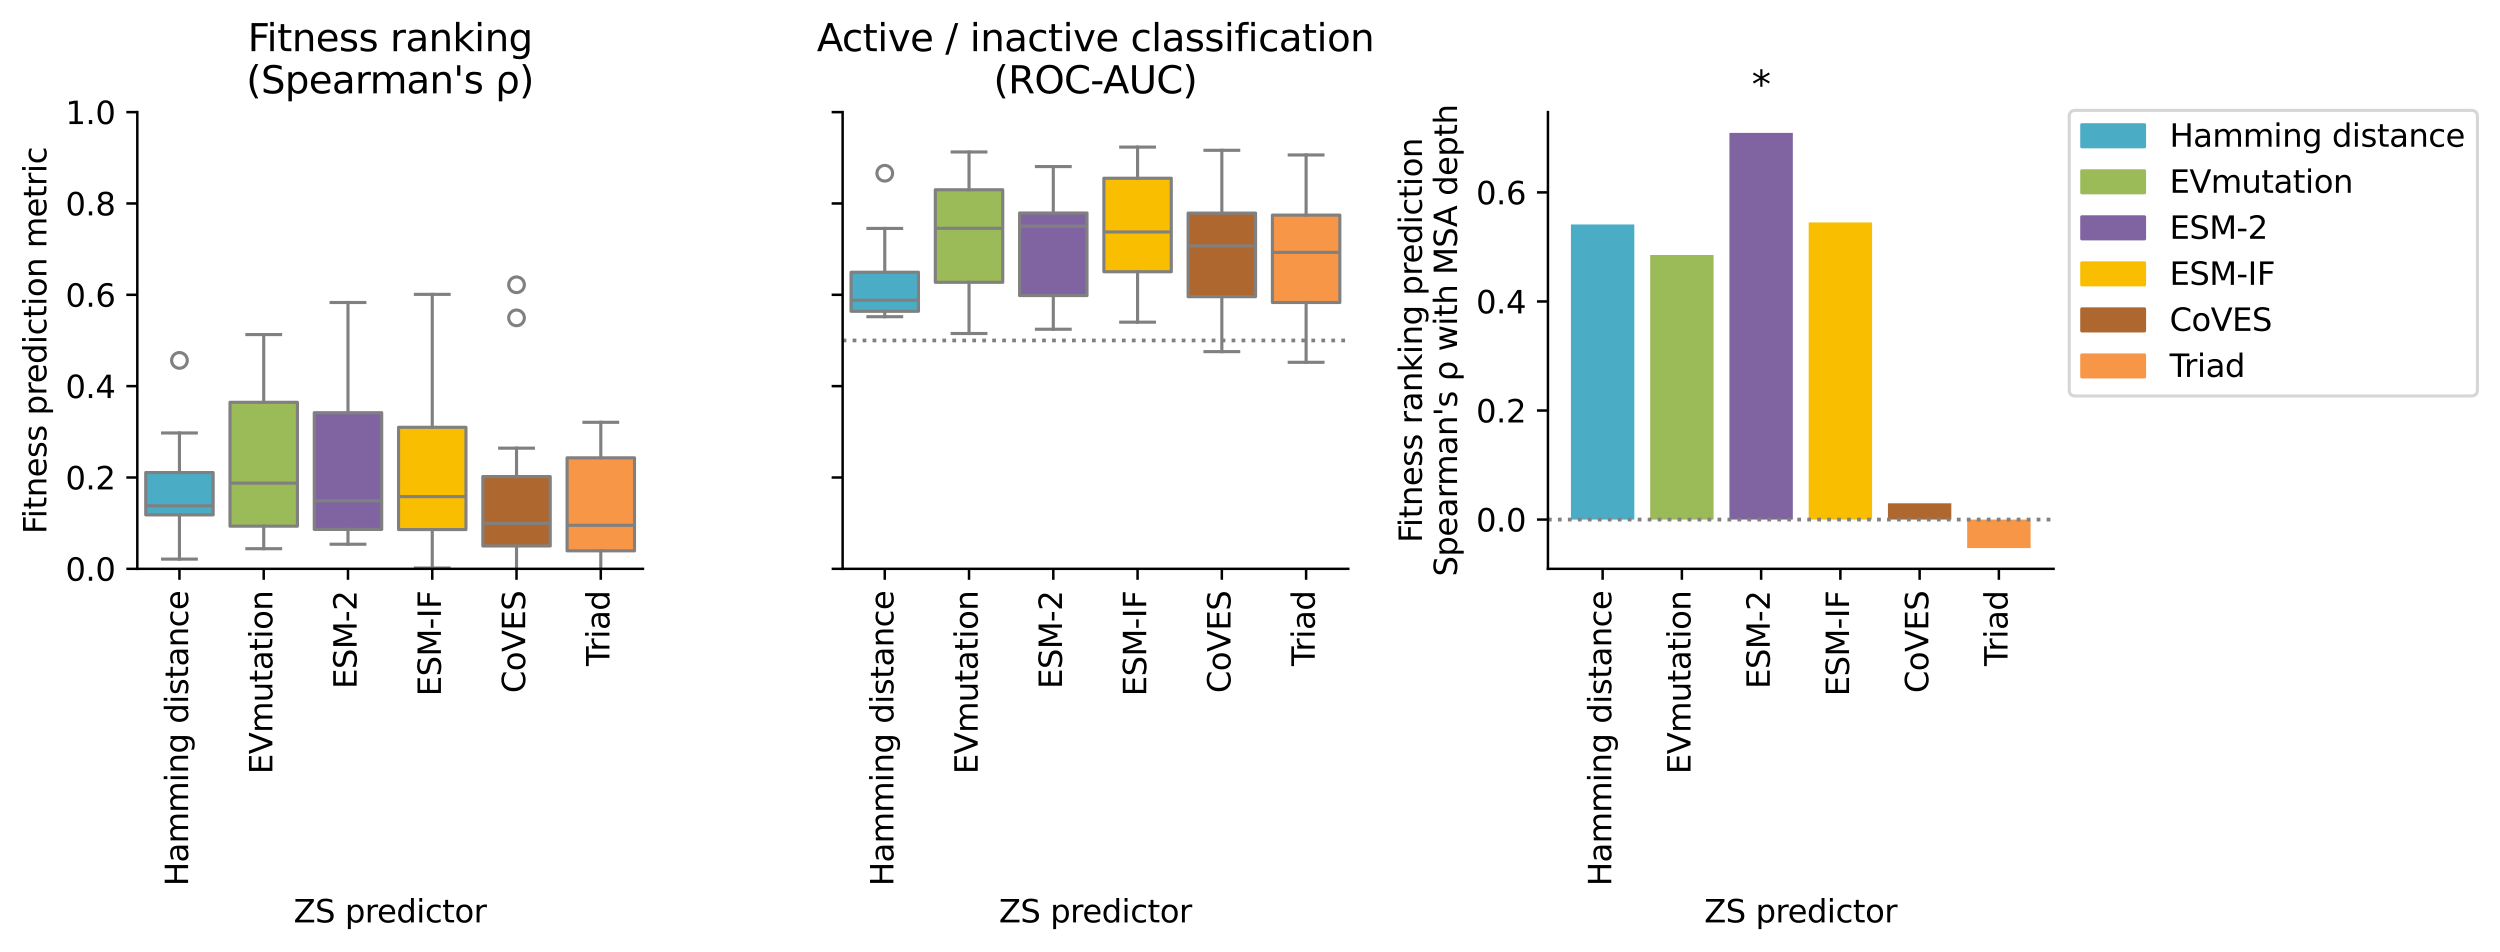 <?xml version="1.0" encoding="utf-8" standalone="no"?>
<!DOCTYPE svg PUBLIC "-//W3C//DTD SVG 1.1//EN"
  "http://www.w3.org/Graphics/SVG/1.1/DTD/svg11.dtd">
<svg xmlns:xlink="http://www.w3.org/1999/xlink" width="797.117pt" height="303.391pt" viewBox="0 0 797.117 303.391" xmlns="http://www.w3.org/2000/svg" version="1.1">
 <defs>
  <style type="text/css">*{stroke-linejoin: round; stroke-linecap: butt}</style>
 </defs>
 <g id="figure_1">
  <g id="patch_1">
   <path d="M 0 303.391 
L 797.117 303.391 
L 797.117 0 
L 0 0 
z
" style="fill: #ffffff"/>
  </g>
  <g id="axes_1">
   <g id="patch_2">
    <path d="M 43.781 181.368 
L 204.995 181.368 
L 204.995 35.755 
L 43.781 35.755 
z
" style="fill: #ffffff"/>
   </g>
   <g id="matplotlib.axis_1">
    <g id="xtick_1">
     <g id="line2d_1">
      <defs>
       <path id="mab50d7334d" d="M 0 0 
L 0 3.5 
" style="stroke: #000000; stroke-width: 0.8"/>
      </defs>
      <g>
       <use xlink:href="#mab50d7334d" x="57.216" y="181.368" style="stroke: #000000; stroke-width: 0.8"/>
      </g>
     </g>
     <g id="text_1">
      <!-- Hamming distance -->
      <g transform="translate(59.975 282.513) rotate(-90) scale(0.1 -0.1)">
       <defs>
        <path id="DejaVuSans-48" d="M 628 4666 
L 1259 4666 
L 1259 2753 
L 3553 2753 
L 3553 4666 
L 4184 4666 
L 4184 0 
L 3553 0 
L 3553 2222 
L 1259 2222 
L 1259 0 
L 628 0 
L 628 4666 
z
" transform="scale(0.016)"/>
        <path id="DejaVuSans-61" d="M 2194 1759 
Q 1497 1759 1228 1600 
Q 959 1441 959 1056 
Q 959 750 1161 570 
Q 1363 391 1709 391 
Q 2188 391 2477 730 
Q 2766 1069 2766 1631 
L 2766 1759 
L 2194 1759 
z
M 3341 1997 
L 3341 0 
L 2766 0 
L 2766 531 
Q 2569 213 2275 61 
Q 1981 -91 1556 -91 
Q 1019 -91 701 211 
Q 384 513 384 1019 
Q 384 1609 779 1909 
Q 1175 2209 1959 2209 
L 2766 2209 
L 2766 2266 
Q 2766 2663 2505 2880 
Q 2244 3097 1772 3097 
Q 1472 3097 1187 3025 
Q 903 2953 641 2809 
L 641 3341 
Q 956 3463 1253 3523 
Q 1550 3584 1831 3584 
Q 2591 3584 2966 3190 
Q 3341 2797 3341 1997 
z
" transform="scale(0.016)"/>
        <path id="DejaVuSans-6d" d="M 3328 2828 
Q 3544 3216 3844 3400 
Q 4144 3584 4550 3584 
Q 5097 3584 5394 3201 
Q 5691 2819 5691 2113 
L 5691 0 
L 5113 0 
L 5113 2094 
Q 5113 2597 4934 2840 
Q 4756 3084 4391 3084 
Q 3944 3084 3684 2787 
Q 3425 2491 3425 1978 
L 3425 0 
L 2847 0 
L 2847 2094 
Q 2847 2600 2669 2842 
Q 2491 3084 2119 3084 
Q 1678 3084 1418 2786 
Q 1159 2488 1159 1978 
L 1159 0 
L 581 0 
L 581 3500 
L 1159 3500 
L 1159 2956 
Q 1356 3278 1631 3431 
Q 1906 3584 2284 3584 
Q 2666 3584 2933 3390 
Q 3200 3197 3328 2828 
z
" transform="scale(0.016)"/>
        <path id="DejaVuSans-69" d="M 603 3500 
L 1178 3500 
L 1178 0 
L 603 0 
L 603 3500 
z
M 603 4863 
L 1178 4863 
L 1178 4134 
L 603 4134 
L 603 4863 
z
" transform="scale(0.016)"/>
        <path id="DejaVuSans-6e" d="M 3513 2113 
L 3513 0 
L 2938 0 
L 2938 2094 
Q 2938 2591 2744 2837 
Q 2550 3084 2163 3084 
Q 1697 3084 1428 2787 
Q 1159 2491 1159 1978 
L 1159 0 
L 581 0 
L 581 3500 
L 1159 3500 
L 1159 2956 
Q 1366 3272 1645 3428 
Q 1925 3584 2291 3584 
Q 2894 3584 3203 3211 
Q 3513 2838 3513 2113 
z
" transform="scale(0.016)"/>
        <path id="DejaVuSans-67" d="M 2906 1791 
Q 2906 2416 2648 2759 
Q 2391 3103 1925 3103 
Q 1463 3103 1205 2759 
Q 947 2416 947 1791 
Q 947 1169 1205 825 
Q 1463 481 1925 481 
Q 2391 481 2648 825 
Q 2906 1169 2906 1791 
z
M 3481 434 
Q 3481 -459 3084 -895 
Q 2688 -1331 1869 -1331 
Q 1566 -1331 1297 -1286 
Q 1028 -1241 775 -1147 
L 775 -588 
Q 1028 -725 1275 -790 
Q 1522 -856 1778 -856 
Q 2344 -856 2625 -561 
Q 2906 -266 2906 331 
L 2906 616 
Q 2728 306 2450 153 
Q 2172 0 1784 0 
Q 1141 0 747 490 
Q 353 981 353 1791 
Q 353 2603 747 3093 
Q 1141 3584 1784 3584 
Q 2172 3584 2450 3431 
Q 2728 3278 2906 2969 
L 2906 3500 
L 3481 3500 
L 3481 434 
z
" transform="scale(0.016)"/>
        <path id="DejaVuSans-20" transform="scale(0.016)"/>
        <path id="DejaVuSans-64" d="M 2906 2969 
L 2906 4863 
L 3481 4863 
L 3481 0 
L 2906 0 
L 2906 525 
Q 2725 213 2448 61 
Q 2172 -91 1784 -91 
Q 1150 -91 751 415 
Q 353 922 353 1747 
Q 353 2572 751 3078 
Q 1150 3584 1784 3584 
Q 2172 3584 2448 3432 
Q 2725 3281 2906 2969 
z
M 947 1747 
Q 947 1113 1208 752 
Q 1469 391 1925 391 
Q 2381 391 2643 752 
Q 2906 1113 2906 1747 
Q 2906 2381 2643 2742 
Q 2381 3103 1925 3103 
Q 1469 3103 1208 2742 
Q 947 2381 947 1747 
z
" transform="scale(0.016)"/>
        <path id="DejaVuSans-73" d="M 2834 3397 
L 2834 2853 
Q 2591 2978 2328 3040 
Q 2066 3103 1784 3103 
Q 1356 3103 1142 2972 
Q 928 2841 928 2578 
Q 928 2378 1081 2264 
Q 1234 2150 1697 2047 
L 1894 2003 
Q 2506 1872 2764 1633 
Q 3022 1394 3022 966 
Q 3022 478 2636 193 
Q 2250 -91 1575 -91 
Q 1294 -91 989 -36 
Q 684 19 347 128 
L 347 722 
Q 666 556 975 473 
Q 1284 391 1588 391 
Q 1994 391 2212 530 
Q 2431 669 2431 922 
Q 2431 1156 2273 1281 
Q 2116 1406 1581 1522 
L 1381 1569 
Q 847 1681 609 1914 
Q 372 2147 372 2553 
Q 372 3047 722 3315 
Q 1072 3584 1716 3584 
Q 2034 3584 2315 3537 
Q 2597 3491 2834 3397 
z
" transform="scale(0.016)"/>
        <path id="DejaVuSans-74" d="M 1172 4494 
L 1172 3500 
L 2356 3500 
L 2356 3053 
L 1172 3053 
L 1172 1153 
Q 1172 725 1289 603 
Q 1406 481 1766 481 
L 2356 481 
L 2356 0 
L 1766 0 
Q 1100 0 847 248 
Q 594 497 594 1153 
L 594 3053 
L 172 3053 
L 172 3500 
L 594 3500 
L 594 4494 
L 1172 4494 
z
" transform="scale(0.016)"/>
        <path id="DejaVuSans-63" d="M 3122 3366 
L 3122 2828 
Q 2878 2963 2633 3030 
Q 2388 3097 2138 3097 
Q 1578 3097 1268 2742 
Q 959 2388 959 1747 
Q 959 1106 1268 751 
Q 1578 397 2138 397 
Q 2388 397 2633 464 
Q 2878 531 3122 666 
L 3122 134 
Q 2881 22 2623 -34 
Q 2366 -91 2075 -91 
Q 1284 -91 818 406 
Q 353 903 353 1747 
Q 353 2603 823 3093 
Q 1294 3584 2113 3584 
Q 2378 3584 2631 3529 
Q 2884 3475 3122 3366 
z
" transform="scale(0.016)"/>
        <path id="DejaVuSans-65" d="M 3597 1894 
L 3597 1613 
L 953 1613 
Q 991 1019 1311 708 
Q 1631 397 2203 397 
Q 2534 397 2845 478 
Q 3156 559 3463 722 
L 3463 178 
Q 3153 47 2828 -22 
Q 2503 -91 2169 -91 
Q 1331 -91 842 396 
Q 353 884 353 1716 
Q 353 2575 817 3079 
Q 1281 3584 2069 3584 
Q 2775 3584 3186 3129 
Q 3597 2675 3597 1894 
z
M 3022 2063 
Q 3016 2534 2758 2815 
Q 2500 3097 2075 3097 
Q 1594 3097 1305 2825 
Q 1016 2553 972 2059 
L 3022 2063 
z
" transform="scale(0.016)"/>
       </defs>
       <use xlink:href="#DejaVuSans-48"/>
       <use xlink:href="#DejaVuSans-61" transform="translate(75.195 0)"/>
       <use xlink:href="#DejaVuSans-6d" transform="translate(136.475 0)"/>
       <use xlink:href="#DejaVuSans-6d" transform="translate(233.887 0)"/>
       <use xlink:href="#DejaVuSans-69" transform="translate(331.299 0)"/>
       <use xlink:href="#DejaVuSans-6e" transform="translate(359.082 0)"/>
       <use xlink:href="#DejaVuSans-67" transform="translate(422.461 0)"/>
       <use xlink:href="#DejaVuSans-20" transform="translate(485.938 0)"/>
       <use xlink:href="#DejaVuSans-64" transform="translate(517.725 0)"/>
       <use xlink:href="#DejaVuSans-69" transform="translate(581.201 0)"/>
       <use xlink:href="#DejaVuSans-73" transform="translate(608.984 0)"/>
       <use xlink:href="#DejaVuSans-74" transform="translate(661.084 0)"/>
       <use xlink:href="#DejaVuSans-61" transform="translate(700.293 0)"/>
       <use xlink:href="#DejaVuSans-6e" transform="translate(761.572 0)"/>
       <use xlink:href="#DejaVuSans-63" transform="translate(824.951 0)"/>
       <use xlink:href="#DejaVuSans-65" transform="translate(879.932 0)"/>
      </g>
     </g>
    </g>
    <g id="xtick_2">
     <g id="line2d_2">
      <g>
       <use xlink:href="#mab50d7334d" x="84.085" y="181.368" style="stroke: #000000; stroke-width: 0.8"/>
      </g>
     </g>
     <g id="text_2">
      <!-- EVmutation -->
      <g transform="translate(86.844 246.808) rotate(-90) scale(0.1 -0.1)">
       <defs>
        <path id="DejaVuSans-45" d="M 628 4666 
L 3578 4666 
L 3578 4134 
L 1259 4134 
L 1259 2753 
L 3481 2753 
L 3481 2222 
L 1259 2222 
L 1259 531 
L 3634 531 
L 3634 0 
L 628 0 
L 628 4666 
z
" transform="scale(0.016)"/>
        <path id="DejaVuSans-56" d="M 1831 0 
L 50 4666 
L 709 4666 
L 2188 738 
L 3669 4666 
L 4325 4666 
L 2547 0 
L 1831 0 
z
" transform="scale(0.016)"/>
        <path id="DejaVuSans-75" d="M 544 1381 
L 544 3500 
L 1119 3500 
L 1119 1403 
Q 1119 906 1312 657 
Q 1506 409 1894 409 
Q 2359 409 2629 706 
Q 2900 1003 2900 1516 
L 2900 3500 
L 3475 3500 
L 3475 0 
L 2900 0 
L 2900 538 
Q 2691 219 2414 64 
Q 2138 -91 1772 -91 
Q 1169 -91 856 284 
Q 544 659 544 1381 
z
M 1991 3584 
L 1991 3584 
z
" transform="scale(0.016)"/>
        <path id="DejaVuSans-6f" d="M 1959 3097 
Q 1497 3097 1228 2736 
Q 959 2375 959 1747 
Q 959 1119 1226 758 
Q 1494 397 1959 397 
Q 2419 397 2687 759 
Q 2956 1122 2956 1747 
Q 2956 2369 2687 2733 
Q 2419 3097 1959 3097 
z
M 1959 3584 
Q 2709 3584 3137 3096 
Q 3566 2609 3566 1747 
Q 3566 888 3137 398 
Q 2709 -91 1959 -91 
Q 1206 -91 779 398 
Q 353 888 353 1747 
Q 353 2609 779 3096 
Q 1206 3584 1959 3584 
z
" transform="scale(0.016)"/>
       </defs>
       <use xlink:href="#DejaVuSans-45"/>
       <use xlink:href="#DejaVuSans-56" transform="translate(63.184 0)"/>
       <use xlink:href="#DejaVuSans-6d" transform="translate(131.592 0)"/>
       <use xlink:href="#DejaVuSans-75" transform="translate(229.004 0)"/>
       <use xlink:href="#DejaVuSans-74" transform="translate(292.383 0)"/>
       <use xlink:href="#DejaVuSans-61" transform="translate(331.592 0)"/>
       <use xlink:href="#DejaVuSans-74" transform="translate(392.871 0)"/>
       <use xlink:href="#DejaVuSans-69" transform="translate(432.08 0)"/>
       <use xlink:href="#DejaVuSans-6f" transform="translate(459.863 0)"/>
       <use xlink:href="#DejaVuSans-6e" transform="translate(521.045 0)"/>
      </g>
     </g>
    </g>
    <g id="xtick_3">
     <g id="line2d_3">
      <g>
       <use xlink:href="#mab50d7334d" x="110.954" y="181.368" style="stroke: #000000; stroke-width: 0.8"/>
      </g>
     </g>
     <g id="text_3">
      <!-- ESM-2 -->
      <g transform="translate(113.713 219.633) rotate(-90) scale(0.1 -0.1)">
       <defs>
        <path id="DejaVuSans-53" d="M 3425 4513 
L 3425 3897 
Q 3066 4069 2747 4153 
Q 2428 4238 2131 4238 
Q 1616 4238 1336 4038 
Q 1056 3838 1056 3469 
Q 1056 3159 1242 3001 
Q 1428 2844 1947 2747 
L 2328 2669 
Q 3034 2534 3370 2195 
Q 3706 1856 3706 1288 
Q 3706 609 3251 259 
Q 2797 -91 1919 -91 
Q 1588 -91 1214 -16 
Q 841 59 441 206 
L 441 856 
Q 825 641 1194 531 
Q 1563 422 1919 422 
Q 2459 422 2753 634 
Q 3047 847 3047 1241 
Q 3047 1584 2836 1778 
Q 2625 1972 2144 2069 
L 1759 2144 
Q 1053 2284 737 2584 
Q 422 2884 422 3419 
Q 422 4038 858 4394 
Q 1294 4750 2059 4750 
Q 2388 4750 2728 4690 
Q 3069 4631 3425 4513 
z
" transform="scale(0.016)"/>
        <path id="DejaVuSans-4d" d="M 628 4666 
L 1569 4666 
L 2759 1491 
L 3956 4666 
L 4897 4666 
L 4897 0 
L 4281 0 
L 4281 4097 
L 3078 897 
L 2444 897 
L 1241 4097 
L 1241 0 
L 628 0 
L 628 4666 
z
" transform="scale(0.016)"/>
        <path id="DejaVuSans-2d" d="M 313 2009 
L 1997 2009 
L 1997 1497 
L 313 1497 
L 313 2009 
z
" transform="scale(0.016)"/>
        <path id="DejaVuSans-32" d="M 1228 531 
L 3431 531 
L 3431 0 
L 469 0 
L 469 531 
Q 828 903 1448 1529 
Q 2069 2156 2228 2338 
Q 2531 2678 2651 2914 
Q 2772 3150 2772 3378 
Q 2772 3750 2511 3984 
Q 2250 4219 1831 4219 
Q 1534 4219 1204 4116 
Q 875 4013 500 3803 
L 500 4441 
Q 881 4594 1212 4672 
Q 1544 4750 1819 4750 
Q 2544 4750 2975 4387 
Q 3406 4025 3406 3419 
Q 3406 3131 3298 2873 
Q 3191 2616 2906 2266 
Q 2828 2175 2409 1742 
Q 1991 1309 1228 531 
z
" transform="scale(0.016)"/>
       </defs>
       <use xlink:href="#DejaVuSans-45"/>
       <use xlink:href="#DejaVuSans-53" transform="translate(63.184 0)"/>
       <use xlink:href="#DejaVuSans-4d" transform="translate(126.66 0)"/>
       <use xlink:href="#DejaVuSans-2d" transform="translate(212.939 0)"/>
       <use xlink:href="#DejaVuSans-32" transform="translate(249.023 0)"/>
      </g>
     </g>
    </g>
    <g id="xtick_4">
     <g id="line2d_4">
      <g>
       <use xlink:href="#mab50d7334d" x="137.823" y="181.368" style="stroke: #000000; stroke-width: 0.8"/>
      </g>
     </g>
     <g id="text_4">
      <!-- ESM-IF -->
      <g transform="translate(140.582 221.972) rotate(-90) scale(0.1 -0.1)">
       <defs>
        <path id="DejaVuSans-49" d="M 628 4666 
L 1259 4666 
L 1259 0 
L 628 0 
L 628 4666 
z
" transform="scale(0.016)"/>
        <path id="DejaVuSans-46" d="M 628 4666 
L 3309 4666 
L 3309 4134 
L 1259 4134 
L 1259 2759 
L 3109 2759 
L 3109 2228 
L 1259 2228 
L 1259 0 
L 628 0 
L 628 4666 
z
" transform="scale(0.016)"/>
       </defs>
       <use xlink:href="#DejaVuSans-45"/>
       <use xlink:href="#DejaVuSans-53" transform="translate(63.184 0)"/>
       <use xlink:href="#DejaVuSans-4d" transform="translate(126.66 0)"/>
       <use xlink:href="#DejaVuSans-2d" transform="translate(212.939 0)"/>
       <use xlink:href="#DejaVuSans-49" transform="translate(249.023 0)"/>
       <use xlink:href="#DejaVuSans-46" transform="translate(278.516 0)"/>
      </g>
     </g>
    </g>
    <g id="xtick_5">
     <g id="line2d_5">
      <g>
       <use xlink:href="#mab50d7334d" x="164.692" y="181.368" style="stroke: #000000; stroke-width: 0.8"/>
      </g>
     </g>
     <g id="text_5">
      <!-- CoVES -->
      <g transform="translate(167.451 220.977) rotate(-90) scale(0.1 -0.1)">
       <defs>
        <path id="DejaVuSans-43" d="M 4122 4306 
L 4122 3641 
Q 3803 3938 3442 4084 
Q 3081 4231 2675 4231 
Q 1875 4231 1450 3742 
Q 1025 3253 1025 2328 
Q 1025 1406 1450 917 
Q 1875 428 2675 428 
Q 3081 428 3442 575 
Q 3803 722 4122 1019 
L 4122 359 
Q 3791 134 3420 21 
Q 3050 -91 2638 -91 
Q 1578 -91 968 557 
Q 359 1206 359 2328 
Q 359 3453 968 4101 
Q 1578 4750 2638 4750 
Q 3056 4750 3426 4639 
Q 3797 4528 4122 4306 
z
" transform="scale(0.016)"/>
       </defs>
       <use xlink:href="#DejaVuSans-43"/>
       <use xlink:href="#DejaVuSans-6f" transform="translate(69.824 0)"/>
       <use xlink:href="#DejaVuSans-56" transform="translate(131.006 0)"/>
       <use xlink:href="#DejaVuSans-45" transform="translate(199.414 0)"/>
       <use xlink:href="#DejaVuSans-53" transform="translate(262.598 0)"/>
      </g>
     </g>
    </g>
    <g id="xtick_6">
     <g id="line2d_6">
      <g>
       <use xlink:href="#mab50d7334d" x="191.561" y="181.368" style="stroke: #000000; stroke-width: 0.8"/>
      </g>
     </g>
     <g id="text_6">
      <!-- Triad -->
      <g transform="translate(194.32 212.366) rotate(-90) scale(0.1 -0.1)">
       <defs>
        <path id="DejaVuSans-54" d="M -19 4666 
L 3928 4666 
L 3928 4134 
L 2272 4134 
L 2272 0 
L 1638 0 
L 1638 4134 
L -19 4134 
L -19 4666 
z
" transform="scale(0.016)"/>
        <path id="DejaVuSans-72" d="M 2631 2963 
Q 2534 3019 2420 3045 
Q 2306 3072 2169 3072 
Q 1681 3072 1420 2755 
Q 1159 2438 1159 1844 
L 1159 0 
L 581 0 
L 581 3500 
L 1159 3500 
L 1159 2956 
Q 1341 3275 1631 3429 
Q 1922 3584 2338 3584 
Q 2397 3584 2469 3576 
Q 2541 3569 2628 3553 
L 2631 2963 
z
" transform="scale(0.016)"/>
       </defs>
       <use xlink:href="#DejaVuSans-54"/>
       <use xlink:href="#DejaVuSans-72" transform="translate(46.334 0)"/>
       <use xlink:href="#DejaVuSans-69" transform="translate(87.447 0)"/>
       <use xlink:href="#DejaVuSans-61" transform="translate(115.23 0)"/>
       <use xlink:href="#DejaVuSans-64" transform="translate(176.51 0)"/>
      </g>
     </g>
    </g>
    <g id="text_7">
     <!-- ZS predictor -->
     <g transform="translate(93.619 294.111) scale(0.1 -0.1)">
      <defs>
       <path id="DejaVuSans-5a" d="M 359 4666 
L 4025 4666 
L 4025 4184 
L 1075 531 
L 4097 531 
L 4097 0 
L 288 0 
L 288 481 
L 3238 4134 
L 359 4134 
L 359 4666 
z
" transform="scale(0.016)"/>
       <path id="DejaVuSans-70" d="M 1159 525 
L 1159 -1331 
L 581 -1331 
L 581 3500 
L 1159 3500 
L 1159 2969 
Q 1341 3281 1617 3432 
Q 1894 3584 2278 3584 
Q 2916 3584 3314 3078 
Q 3713 2572 3713 1747 
Q 3713 922 3314 415 
Q 2916 -91 2278 -91 
Q 1894 -91 1617 61 
Q 1341 213 1159 525 
z
M 3116 1747 
Q 3116 2381 2855 2742 
Q 2594 3103 2138 3103 
Q 1681 3103 1420 2742 
Q 1159 2381 1159 1747 
Q 1159 1113 1420 752 
Q 1681 391 2138 391 
Q 2594 391 2855 752 
Q 3116 1113 3116 1747 
z
" transform="scale(0.016)"/>
      </defs>
      <use xlink:href="#DejaVuSans-5a"/>
      <use xlink:href="#DejaVuSans-53" transform="translate(68.506 0)"/>
      <use xlink:href="#DejaVuSans-20" transform="translate(131.982 0)"/>
      <use xlink:href="#DejaVuSans-70" transform="translate(163.77 0)"/>
      <use xlink:href="#DejaVuSans-72" transform="translate(227.246 0)"/>
      <use xlink:href="#DejaVuSans-65" transform="translate(266.109 0)"/>
      <use xlink:href="#DejaVuSans-64" transform="translate(327.633 0)"/>
      <use xlink:href="#DejaVuSans-69" transform="translate(391.109 0)"/>
      <use xlink:href="#DejaVuSans-63" transform="translate(418.893 0)"/>
      <use xlink:href="#DejaVuSans-74" transform="translate(473.873 0)"/>
      <use xlink:href="#DejaVuSans-6f" transform="translate(513.082 0)"/>
      <use xlink:href="#DejaVuSans-72" transform="translate(574.264 0)"/>
     </g>
    </g>
   </g>
   <g id="matplotlib.axis_2">
    <g id="ytick_1">
     <g id="line2d_7">
      <defs>
       <path id="mb505764417" d="M 0 0 
L -3.5 0 
" style="stroke: #000000; stroke-width: 0.8"/>
      </defs>
      <g>
       <use xlink:href="#mb505764417" x="43.781" y="181.368" style="stroke: #000000; stroke-width: 0.8"/>
      </g>
     </g>
     <g id="text_8">
      <!-- 0.0 -->
      <g transform="translate(20.878 185.167) scale(0.1 -0.1)">
       <defs>
        <path id="DejaVuSans-30" d="M 2034 4250 
Q 1547 4250 1301 3770 
Q 1056 3291 1056 2328 
Q 1056 1369 1301 889 
Q 1547 409 2034 409 
Q 2525 409 2770 889 
Q 3016 1369 3016 2328 
Q 3016 3291 2770 3770 
Q 2525 4250 2034 4250 
z
M 2034 4750 
Q 2819 4750 3233 4129 
Q 3647 3509 3647 2328 
Q 3647 1150 3233 529 
Q 2819 -91 2034 -91 
Q 1250 -91 836 529 
Q 422 1150 422 2328 
Q 422 3509 836 4129 
Q 1250 4750 2034 4750 
z
" transform="scale(0.016)"/>
        <path id="DejaVuSans-2e" d="M 684 794 
L 1344 794 
L 1344 0 
L 684 0 
L 684 794 
z
" transform="scale(0.016)"/>
       </defs>
       <use xlink:href="#DejaVuSans-30"/>
       <use xlink:href="#DejaVuSans-2e" transform="translate(63.623 0)"/>
       <use xlink:href="#DejaVuSans-30" transform="translate(95.41 0)"/>
      </g>
     </g>
    </g>
    <g id="ytick_2">
     <g id="line2d_8">
      <g>
       <use xlink:href="#mb505764417" x="43.781" y="152.245" style="stroke: #000000; stroke-width: 0.8"/>
      </g>
     </g>
     <g id="text_9">
      <!-- 0.2 -->
      <g transform="translate(20.878 156.044) scale(0.1 -0.1)">
       <use xlink:href="#DejaVuSans-30"/>
       <use xlink:href="#DejaVuSans-2e" transform="translate(63.623 0)"/>
       <use xlink:href="#DejaVuSans-32" transform="translate(95.41 0)"/>
      </g>
     </g>
    </g>
    <g id="ytick_3">
     <g id="line2d_9">
      <g>
       <use xlink:href="#mb505764417" x="43.781" y="123.123" style="stroke: #000000; stroke-width: 0.8"/>
      </g>
     </g>
     <g id="text_10">
      <!-- 0.4 -->
      <g transform="translate(20.878 126.922) scale(0.1 -0.1)">
       <defs>
        <path id="DejaVuSans-34" d="M 2419 4116 
L 825 1625 
L 2419 1625 
L 2419 4116 
z
M 2253 4666 
L 3047 4666 
L 3047 1625 
L 3713 1625 
L 3713 1100 
L 3047 1100 
L 3047 0 
L 2419 0 
L 2419 1100 
L 313 1100 
L 313 1709 
L 2253 4666 
z
" transform="scale(0.016)"/>
       </defs>
       <use xlink:href="#DejaVuSans-30"/>
       <use xlink:href="#DejaVuSans-2e" transform="translate(63.623 0)"/>
       <use xlink:href="#DejaVuSans-34" transform="translate(95.41 0)"/>
      </g>
     </g>
    </g>
    <g id="ytick_4">
     <g id="line2d_10">
      <g>
       <use xlink:href="#mb505764417" x="43.781" y="94" style="stroke: #000000; stroke-width: 0.8"/>
      </g>
     </g>
     <g id="text_11">
      <!-- 0.6 -->
      <g transform="translate(20.878 97.8) scale(0.1 -0.1)">
       <defs>
        <path id="DejaVuSans-36" d="M 2113 2584 
Q 1688 2584 1439 2293 
Q 1191 2003 1191 1497 
Q 1191 994 1439 701 
Q 1688 409 2113 409 
Q 2538 409 2786 701 
Q 3034 994 3034 1497 
Q 3034 2003 2786 2293 
Q 2538 2584 2113 2584 
z
M 3366 4563 
L 3366 3988 
Q 3128 4100 2886 4159 
Q 2644 4219 2406 4219 
Q 1781 4219 1451 3797 
Q 1122 3375 1075 2522 
Q 1259 2794 1537 2939 
Q 1816 3084 2150 3084 
Q 2853 3084 3261 2657 
Q 3669 2231 3669 1497 
Q 3669 778 3244 343 
Q 2819 -91 2113 -91 
Q 1303 -91 875 529 
Q 447 1150 447 2328 
Q 447 3434 972 4092 
Q 1497 4750 2381 4750 
Q 2619 4750 2861 4703 
Q 3103 4656 3366 4563 
z
" transform="scale(0.016)"/>
       </defs>
       <use xlink:href="#DejaVuSans-30"/>
       <use xlink:href="#DejaVuSans-2e" transform="translate(63.623 0)"/>
       <use xlink:href="#DejaVuSans-36" transform="translate(95.41 0)"/>
      </g>
     </g>
    </g>
    <g id="ytick_5">
     <g id="line2d_11">
      <g>
       <use xlink:href="#mb505764417" x="43.781" y="64.878" style="stroke: #000000; stroke-width: 0.8"/>
      </g>
     </g>
     <g id="text_12">
      <!-- 0.8 -->
      <g transform="translate(20.878 68.677) scale(0.1 -0.1)">
       <defs>
        <path id="DejaVuSans-38" d="M 2034 2216 
Q 1584 2216 1326 1975 
Q 1069 1734 1069 1313 
Q 1069 891 1326 650 
Q 1584 409 2034 409 
Q 2484 409 2743 651 
Q 3003 894 3003 1313 
Q 3003 1734 2745 1975 
Q 2488 2216 2034 2216 
z
M 1403 2484 
Q 997 2584 770 2862 
Q 544 3141 544 3541 
Q 544 4100 942 4425 
Q 1341 4750 2034 4750 
Q 2731 4750 3128 4425 
Q 3525 4100 3525 3541 
Q 3525 3141 3298 2862 
Q 3072 2584 2669 2484 
Q 3125 2378 3379 2068 
Q 3634 1759 3634 1313 
Q 3634 634 3220 271 
Q 2806 -91 2034 -91 
Q 1263 -91 848 271 
Q 434 634 434 1313 
Q 434 1759 690 2068 
Q 947 2378 1403 2484 
z
M 1172 3481 
Q 1172 3119 1398 2916 
Q 1625 2713 2034 2713 
Q 2441 2713 2670 2916 
Q 2900 3119 2900 3481 
Q 2900 3844 2670 4047 
Q 2441 4250 2034 4250 
Q 1625 4250 1398 4047 
Q 1172 3844 1172 3481 
z
" transform="scale(0.016)"/>
       </defs>
       <use xlink:href="#DejaVuSans-30"/>
       <use xlink:href="#DejaVuSans-2e" transform="translate(63.623 0)"/>
       <use xlink:href="#DejaVuSans-38" transform="translate(95.41 0)"/>
      </g>
     </g>
    </g>
    <g id="ytick_6">
     <g id="line2d_12">
      <g>
       <use xlink:href="#mb505764417" x="43.781" y="35.755" style="stroke: #000000; stroke-width: 0.8"/>
      </g>
     </g>
     <g id="text_13">
      <!-- 1.0 -->
      <g transform="translate(20.878 39.555) scale(0.1 -0.1)">
       <defs>
        <path id="DejaVuSans-31" d="M 794 531 
L 1825 531 
L 1825 4091 
L 703 3866 
L 703 4441 
L 1819 4666 
L 2450 4666 
L 2450 531 
L 3481 531 
L 3481 0 
L 794 0 
L 794 531 
z
" transform="scale(0.016)"/>
       </defs>
       <use xlink:href="#DejaVuSans-31"/>
       <use xlink:href="#DejaVuSans-2e" transform="translate(63.623 0)"/>
       <use xlink:href="#DejaVuSans-30" transform="translate(95.41 0)"/>
      </g>
     </g>
    </g>
    <g id="text_14">
     <!-- Fitness prediction metric -->
     <g transform="translate(14.798 170.241) rotate(-90) scale(0.1 -0.1)">
      <use xlink:href="#DejaVuSans-46"/>
      <use xlink:href="#DejaVuSans-69" transform="translate(50.27 0)"/>
      <use xlink:href="#DejaVuSans-74" transform="translate(78.053 0)"/>
      <use xlink:href="#DejaVuSans-6e" transform="translate(117.262 0)"/>
      <use xlink:href="#DejaVuSans-65" transform="translate(180.641 0)"/>
      <use xlink:href="#DejaVuSans-73" transform="translate(242.164 0)"/>
      <use xlink:href="#DejaVuSans-73" transform="translate(294.264 0)"/>
      <use xlink:href="#DejaVuSans-20" transform="translate(346.363 0)"/>
      <use xlink:href="#DejaVuSans-70" transform="translate(378.15 0)"/>
      <use xlink:href="#DejaVuSans-72" transform="translate(441.627 0)"/>
      <use xlink:href="#DejaVuSans-65" transform="translate(480.49 0)"/>
      <use xlink:href="#DejaVuSans-64" transform="translate(542.014 0)"/>
      <use xlink:href="#DejaVuSans-69" transform="translate(605.49 0)"/>
      <use xlink:href="#DejaVuSans-63" transform="translate(633.273 0)"/>
      <use xlink:href="#DejaVuSans-74" transform="translate(688.254 0)"/>
      <use xlink:href="#DejaVuSans-69" transform="translate(727.463 0)"/>
      <use xlink:href="#DejaVuSans-6f" transform="translate(755.246 0)"/>
      <use xlink:href="#DejaVuSans-6e" transform="translate(816.428 0)"/>
      <use xlink:href="#DejaVuSans-20" transform="translate(879.807 0)"/>
      <use xlink:href="#DejaVuSans-6d" transform="translate(911.594 0)"/>
      <use xlink:href="#DejaVuSans-65" transform="translate(1009.006 0)"/>
      <use xlink:href="#DejaVuSans-74" transform="translate(1070.529 0)"/>
      <use xlink:href="#DejaVuSans-72" transform="translate(1109.738 0)"/>
      <use xlink:href="#DejaVuSans-69" transform="translate(1150.852 0)"/>
      <use xlink:href="#DejaVuSans-63" transform="translate(1178.635 0)"/>
     </g>
    </g>
   </g>
   <g id="patch_3">
    <path d="M 46.468 164.164 
L 67.963 164.164 
L 67.963 150.666 
L 46.468 150.666 
L 46.468 164.164 
z
" clip-path="url(#p4b296e6bd3)" style="fill: #4bacc6; stroke: #808080; stroke-linejoin: miter"/>
   </g>
   <g id="line2d_13">
    <path d="M 57.216 164.164 
L 57.216 178.277 
" clip-path="url(#p4b296e6bd3)" style="fill: none; stroke: #808080; stroke-linecap: square"/>
   </g>
   <g id="line2d_14">
    <path d="M 57.216 150.666 
L 57.216 138.04 
" clip-path="url(#p4b296e6bd3)" style="fill: none; stroke: #808080; stroke-linecap: square"/>
   </g>
   <g id="line2d_15">
    <path d="M 51.842 178.277 
L 62.59 178.277 
" clip-path="url(#p4b296e6bd3)" style="fill: none; stroke: #808080; stroke-linecap: square"/>
   </g>
   <g id="line2d_16">
    <path d="M 51.842 138.04 
L 62.59 138.04 
" clip-path="url(#p4b296e6bd3)" style="fill: none; stroke: #808080; stroke-linecap: square"/>
   </g>
   <g id="line2d_17">
    <defs>
     <path id="m1ccb674cbc" d="M 0 2.5 
C 0.663 2.5 1.299 2.237 1.768 1.768 
C 2.237 1.299 2.5 0.663 2.5 0 
C 2.5 -0.663 2.237 -1.299 1.768 -1.768 
C 1.299 -2.237 0.663 -2.5 0 -2.5 
C -0.663 -2.5 -1.299 -2.237 -1.768 -1.768 
C -2.237 -1.299 -2.5 -0.663 -2.5 0 
C -2.5 0.663 -2.237 1.299 -1.768 1.768 
C -1.299 2.237 -0.663 2.5 0 2.5 
z
" style="stroke: #808080"/>
    </defs>
    <g clip-path="url(#p4b296e6bd3)">
     <use xlink:href="#m1ccb674cbc" x="57.216" y="114.914" style="fill-opacity: 0; stroke: #808080"/>
    </g>
   </g>
   <g id="patch_4">
    <path d="M 73.337 167.773 
L 94.832 167.773 
L 94.832 128.275 
L 73.337 128.275 
L 73.337 167.773 
z
" clip-path="url(#p4b296e6bd3)" style="fill: #9bbb59; stroke: #808080; stroke-linejoin: miter"/>
   </g>
   <g id="line2d_18">
    <path d="M 84.085 167.773 
L 84.085 174.959 
" clip-path="url(#p4b296e6bd3)" style="fill: none; stroke: #808080; stroke-linecap: square"/>
   </g>
   <g id="line2d_19">
    <path d="M 84.085 128.275 
L 84.085 106.675 
" clip-path="url(#p4b296e6bd3)" style="fill: none; stroke: #808080; stroke-linecap: square"/>
   </g>
   <g id="line2d_20">
    <path d="M 78.711 174.959 
L 89.459 174.959 
" clip-path="url(#p4b296e6bd3)" style="fill: none; stroke: #808080; stroke-linecap: square"/>
   </g>
   <g id="line2d_21">
    <path d="M 78.711 106.675 
L 89.459 106.675 
" clip-path="url(#p4b296e6bd3)" style="fill: none; stroke: #808080; stroke-linecap: square"/>
   </g>
   <g id="line2d_22"/>
   <g id="patch_5">
    <path d="M 100.206 168.798 
L 121.701 168.798 
L 121.701 131.586 
L 100.206 131.586 
L 100.206 168.798 
z
" clip-path="url(#p4b296e6bd3)" style="fill: #8064a2; stroke: #808080; stroke-linejoin: miter"/>
   </g>
   <g id="line2d_23">
    <path d="M 110.954 168.798 
L 110.954 173.537 
" clip-path="url(#p4b296e6bd3)" style="fill: none; stroke: #808080; stroke-linecap: square"/>
   </g>
   <g id="line2d_24">
    <path d="M 110.954 131.586 
L 110.954 96.453 
" clip-path="url(#p4b296e6bd3)" style="fill: none; stroke: #808080; stroke-linecap: square"/>
   </g>
   <g id="line2d_25">
    <path d="M 105.58 173.537 
L 116.328 173.537 
" clip-path="url(#p4b296e6bd3)" style="fill: none; stroke: #808080; stroke-linecap: square"/>
   </g>
   <g id="line2d_26">
    <path d="M 105.58 96.453 
L 116.328 96.453 
" clip-path="url(#p4b296e6bd3)" style="fill: none; stroke: #808080; stroke-linecap: square"/>
   </g>
   <g id="line2d_27"/>
   <g id="patch_6">
    <path d="M 127.075 168.845 
L 148.57 168.845 
L 148.57 136.248 
L 127.075 136.248 
L 127.075 168.845 
z
" clip-path="url(#p4b296e6bd3)" style="fill: #f9be00; stroke: #808080; stroke-linejoin: miter"/>
   </g>
   <g id="line2d_28">
    <path d="M 137.823 168.845 
L 137.823 181.111 
" clip-path="url(#p4b296e6bd3)" style="fill: none; stroke: #808080; stroke-linecap: square"/>
   </g>
   <g id="line2d_29">
    <path d="M 137.823 136.248 
L 137.823 93.851 
" clip-path="url(#p4b296e6bd3)" style="fill: none; stroke: #808080; stroke-linecap: square"/>
   </g>
   <g id="line2d_30">
    <path d="M 132.449 181.111 
L 143.197 181.111 
" clip-path="url(#p4b296e6bd3)" style="fill: none; stroke: #808080; stroke-linecap: square"/>
   </g>
   <g id="line2d_31">
    <path d="M 132.449 93.851 
L 143.197 93.851 
" clip-path="url(#p4b296e6bd3)" style="fill: none; stroke: #808080; stroke-linecap: square"/>
   </g>
   <g id="line2d_32"/>
   <g id="patch_7">
    <path d="M 153.944 174.085 
L 175.439 174.085 
L 175.439 151.955 
L 153.944 151.955 
L 153.944 174.085 
z
" clip-path="url(#p4b296e6bd3)" style="fill: #ae682f; stroke: #808080; stroke-linejoin: miter"/>
   </g>
   <g id="line2d_33">
    <path d="M 164.692 174.085 
L 164.692 189.656 
" clip-path="url(#p4b296e6bd3)" style="fill: none; stroke: #808080; stroke-linecap: square"/>
   </g>
   <g id="line2d_34">
    <path d="M 164.692 151.955 
L 164.692 142.887 
" clip-path="url(#p4b296e6bd3)" style="fill: none; stroke: #808080; stroke-linecap: square"/>
   </g>
   <g id="line2d_35">
    <path d="M 159.318 189.656 
L 170.066 189.656 
" clip-path="url(#p4b296e6bd3)" style="fill: none; stroke: #808080; stroke-linecap: square"/>
   </g>
   <g id="line2d_36">
    <path d="M 159.318 142.887 
L 170.066 142.887 
" clip-path="url(#p4b296e6bd3)" style="fill: none; stroke: #808080; stroke-linecap: square"/>
   </g>
   <g id="line2d_37">
    <g clip-path="url(#p4b296e6bd3)">
     <use xlink:href="#m1ccb674cbc" x="164.692" y="101.352" style="fill-opacity: 0; stroke: #808080"/>
     <use xlink:href="#m1ccb674cbc" x="164.692" y="90.799" style="fill-opacity: 0; stroke: #808080"/>
    </g>
   </g>
   <g id="patch_8">
    <path d="M 180.813 175.631 
L 202.308 175.631 
L 202.308 145.98 
L 180.813 145.98 
L 180.813 175.631 
z
" clip-path="url(#p4b296e6bd3)" style="fill: #f79646; stroke: #808080; stroke-linejoin: miter"/>
   </g>
   <g id="line2d_38">
    <path d="M 191.561 175.631 
L 191.561 184.123 
" clip-path="url(#p4b296e6bd3)" style="fill: none; stroke: #808080; stroke-linecap: square"/>
   </g>
   <g id="line2d_39">
    <path d="M 191.561 145.98 
L 191.561 134.649 
" clip-path="url(#p4b296e6bd3)" style="fill: none; stroke: #808080; stroke-linecap: square"/>
   </g>
   <g id="line2d_40">
    <path d="M 186.187 184.123 
L 196.935 184.123 
" clip-path="url(#p4b296e6bd3)" style="fill: none; stroke: #808080; stroke-linecap: square"/>
   </g>
   <g id="line2d_41">
    <path d="M 186.187 134.649 
L 196.935 134.649 
" clip-path="url(#p4b296e6bd3)" style="fill: none; stroke: #808080; stroke-linecap: square"/>
   </g>
   <g id="line2d_42"/>
   <g id="line2d_43">
    <path d="M 46.468 161.285 
L 67.963 161.285 
" clip-path="url(#p4b296e6bd3)" style="fill: none; stroke: #808080"/>
   </g>
   <g id="line2d_44">
    <path d="M 73.337 154.027 
L 94.832 154.027 
" clip-path="url(#p4b296e6bd3)" style="fill: none; stroke: #808080"/>
   </g>
   <g id="line2d_45">
    <path d="M 100.206 159.685 
L 121.701 159.685 
" clip-path="url(#p4b296e6bd3)" style="fill: none; stroke: #808080"/>
   </g>
   <g id="line2d_46">
    <path d="M 127.075 158.359 
L 148.57 158.359 
" clip-path="url(#p4b296e6bd3)" style="fill: none; stroke: #808080"/>
   </g>
   <g id="line2d_47">
    <path d="M 153.944 166.854 
L 175.439 166.854 
" clip-path="url(#p4b296e6bd3)" style="fill: none; stroke: #808080"/>
   </g>
   <g id="line2d_48">
    <path d="M 180.813 167.49 
L 202.308 167.49 
" clip-path="url(#p4b296e6bd3)" style="fill: none; stroke: #808080"/>
   </g>
   <g id="patch_9">
    <path d="M 43.781 181.368 
L 43.781 35.755 
" style="fill: none; stroke: #000000; stroke-width: 0.8; stroke-linejoin: miter; stroke-linecap: square"/>
   </g>
   <g id="patch_10">
    <path d="M 43.781 181.368 
L 204.995 181.368 
" style="fill: none; stroke: #000000; stroke-width: 0.8; stroke-linejoin: miter; stroke-linecap: square"/>
   </g>
   <g id="text_15">
    <!-- Fitness ranking -->
    <g transform="translate(79.002 16.318) scale(0.12 -0.12)">
     <defs>
      <path id="DejaVuSans-6b" d="M 581 4863 
L 1159 4863 
L 1159 1991 
L 2875 3500 
L 3609 3500 
L 1753 1863 
L 3688 0 
L 2938 0 
L 1159 1709 
L 1159 0 
L 581 0 
L 581 4863 
z
" transform="scale(0.016)"/>
     </defs>
     <use xlink:href="#DejaVuSans-46"/>
     <use xlink:href="#DejaVuSans-69" transform="translate(50.27 0)"/>
     <use xlink:href="#DejaVuSans-74" transform="translate(78.053 0)"/>
     <use xlink:href="#DejaVuSans-6e" transform="translate(117.262 0)"/>
     <use xlink:href="#DejaVuSans-65" transform="translate(180.641 0)"/>
     <use xlink:href="#DejaVuSans-73" transform="translate(242.164 0)"/>
     <use xlink:href="#DejaVuSans-73" transform="translate(294.264 0)"/>
     <use xlink:href="#DejaVuSans-20" transform="translate(346.363 0)"/>
     <use xlink:href="#DejaVuSans-72" transform="translate(378.15 0)"/>
     <use xlink:href="#DejaVuSans-61" transform="translate(419.264 0)"/>
     <use xlink:href="#DejaVuSans-6e" transform="translate(480.543 0)"/>
     <use xlink:href="#DejaVuSans-6b" transform="translate(543.922 0)"/>
     <use xlink:href="#DejaVuSans-69" transform="translate(601.832 0)"/>
     <use xlink:href="#DejaVuSans-6e" transform="translate(629.615 0)"/>
     <use xlink:href="#DejaVuSans-67" transform="translate(692.994 0)"/>
    </g>
    <!-- (Spearman's ρ) -->
    <g transform="translate(78.544 29.756) scale(0.12 -0.12)">
     <defs>
      <path id="DejaVuSans-28" d="M 1984 4856 
Q 1566 4138 1362 3434 
Q 1159 2731 1159 2009 
Q 1159 1288 1364 580 
Q 1569 -128 1984 -844 
L 1484 -844 
Q 1016 -109 783 600 
Q 550 1309 550 2009 
Q 550 2706 781 3412 
Q 1013 4119 1484 4856 
L 1984 4856 
z
" transform="scale(0.016)"/>
      <path id="DejaVuSans-27" d="M 1147 4666 
L 1147 2931 
L 616 2931 
L 616 4666 
L 1147 4666 
z
" transform="scale(0.016)"/>
      <path id="DejaVuSans-3c1" d="M 863 2875 
Q 1053 3194 1525 3475 
Q 1709 3584 2278 3584 
Q 2916 3584 3314 3078 
Q 3713 2572 3713 1747 
Q 3713 922 3314 415 
Q 2916 -91 2278 -91 
Q 1894 -91 1617 61 
Q 1341 213 1159 525 
L 1159 -1331 
L 581 -1331 
L 581 1716 
Q 581 2438 863 2875 
z
M 3116 1747 
Q 3116 2381 2855 2742 
Q 2594 3103 2138 3103 
Q 1681 3103 1420 2742 
Q 1159 2381 1159 1747 
Q 1159 1113 1420 752 
Q 1681 391 2138 391 
Q 2594 391 2855 752 
Q 3116 1113 3116 1747 
z
" transform="scale(0.016)"/>
      <path id="DejaVuSans-29" d="M 513 4856 
L 1013 4856 
Q 1481 4119 1714 3412 
Q 1947 2706 1947 2009 
Q 1947 1309 1714 600 
Q 1481 -109 1013 -844 
L 513 -844 
Q 928 -128 1133 580 
Q 1338 1288 1338 2009 
Q 1338 2731 1133 3434 
Q 928 4138 513 4856 
z
" transform="scale(0.016)"/>
     </defs>
     <use xlink:href="#DejaVuSans-28"/>
     <use xlink:href="#DejaVuSans-53" transform="translate(39.014 0)"/>
     <use xlink:href="#DejaVuSans-70" transform="translate(102.49 0)"/>
     <use xlink:href="#DejaVuSans-65" transform="translate(165.967 0)"/>
     <use xlink:href="#DejaVuSans-61" transform="translate(227.49 0)"/>
     <use xlink:href="#DejaVuSans-72" transform="translate(288.77 0)"/>
     <use xlink:href="#DejaVuSans-6d" transform="translate(328.133 0)"/>
     <use xlink:href="#DejaVuSans-61" transform="translate(425.545 0)"/>
     <use xlink:href="#DejaVuSans-6e" transform="translate(486.824 0)"/>
     <use xlink:href="#DejaVuSans-27" transform="translate(550.203 0)"/>
     <use xlink:href="#DejaVuSans-73" transform="translate(577.693 0)"/>
     <use xlink:href="#DejaVuSans-20" transform="translate(629.793 0)"/>
     <use xlink:href="#DejaVuSans-3c1" transform="translate(661.58 0)"/>
     <use xlink:href="#DejaVuSans-29" transform="translate(725.057 0)"/>
    </g>
   </g>
  </g>
  <g id="axes_2">
   <g id="patch_11">
    <path d="M 268.669 181.368 
L 429.883 181.368 
L 429.883 35.755 
L 268.669 35.755 
z
" style="fill: #ffffff"/>
   </g>
   <g id="matplotlib.axis_3">
    <g id="xtick_7">
     <g id="line2d_49">
      <g>
       <use xlink:href="#mab50d7334d" x="282.104" y="181.368" style="stroke: #000000; stroke-width: 0.8"/>
      </g>
     </g>
     <g id="text_16">
      <!-- Hamming distance -->
      <g transform="translate(284.863 282.513) rotate(-90) scale(0.1 -0.1)">
       <use xlink:href="#DejaVuSans-48"/>
       <use xlink:href="#DejaVuSans-61" transform="translate(75.195 0)"/>
       <use xlink:href="#DejaVuSans-6d" transform="translate(136.475 0)"/>
       <use xlink:href="#DejaVuSans-6d" transform="translate(233.887 0)"/>
       <use xlink:href="#DejaVuSans-69" transform="translate(331.299 0)"/>
       <use xlink:href="#DejaVuSans-6e" transform="translate(359.082 0)"/>
       <use xlink:href="#DejaVuSans-67" transform="translate(422.461 0)"/>
       <use xlink:href="#DejaVuSans-20" transform="translate(485.938 0)"/>
       <use xlink:href="#DejaVuSans-64" transform="translate(517.725 0)"/>
       <use xlink:href="#DejaVuSans-69" transform="translate(581.201 0)"/>
       <use xlink:href="#DejaVuSans-73" transform="translate(608.984 0)"/>
       <use xlink:href="#DejaVuSans-74" transform="translate(661.084 0)"/>
       <use xlink:href="#DejaVuSans-61" transform="translate(700.293 0)"/>
       <use xlink:href="#DejaVuSans-6e" transform="translate(761.572 0)"/>
       <use xlink:href="#DejaVuSans-63" transform="translate(824.951 0)"/>
       <use xlink:href="#DejaVuSans-65" transform="translate(879.932 0)"/>
      </g>
     </g>
    </g>
    <g id="xtick_8">
     <g id="line2d_50">
      <g>
       <use xlink:href="#mab50d7334d" x="308.973" y="181.368" style="stroke: #000000; stroke-width: 0.8"/>
      </g>
     </g>
     <g id="text_17">
      <!-- EVmutation -->
      <g transform="translate(311.732 246.808) rotate(-90) scale(0.1 -0.1)">
       <use xlink:href="#DejaVuSans-45"/>
       <use xlink:href="#DejaVuSans-56" transform="translate(63.184 0)"/>
       <use xlink:href="#DejaVuSans-6d" transform="translate(131.592 0)"/>
       <use xlink:href="#DejaVuSans-75" transform="translate(229.004 0)"/>
       <use xlink:href="#DejaVuSans-74" transform="translate(292.383 0)"/>
       <use xlink:href="#DejaVuSans-61" transform="translate(331.592 0)"/>
       <use xlink:href="#DejaVuSans-74" transform="translate(392.871 0)"/>
       <use xlink:href="#DejaVuSans-69" transform="translate(432.08 0)"/>
       <use xlink:href="#DejaVuSans-6f" transform="translate(459.863 0)"/>
       <use xlink:href="#DejaVuSans-6e" transform="translate(521.045 0)"/>
      </g>
     </g>
    </g>
    <g id="xtick_9">
     <g id="line2d_51">
      <g>
       <use xlink:href="#mab50d7334d" x="335.842" y="181.368" style="stroke: #000000; stroke-width: 0.8"/>
      </g>
     </g>
     <g id="text_18">
      <!-- ESM-2 -->
      <g transform="translate(338.601 219.633) rotate(-90) scale(0.1 -0.1)">
       <use xlink:href="#DejaVuSans-45"/>
       <use xlink:href="#DejaVuSans-53" transform="translate(63.184 0)"/>
       <use xlink:href="#DejaVuSans-4d" transform="translate(126.66 0)"/>
       <use xlink:href="#DejaVuSans-2d" transform="translate(212.939 0)"/>
       <use xlink:href="#DejaVuSans-32" transform="translate(249.023 0)"/>
      </g>
     </g>
    </g>
    <g id="xtick_10">
     <g id="line2d_52">
      <g>
       <use xlink:href="#mab50d7334d" x="362.711" y="181.368" style="stroke: #000000; stroke-width: 0.8"/>
      </g>
     </g>
     <g id="text_19">
      <!-- ESM-IF -->
      <g transform="translate(365.47 221.972) rotate(-90) scale(0.1 -0.1)">
       <use xlink:href="#DejaVuSans-45"/>
       <use xlink:href="#DejaVuSans-53" transform="translate(63.184 0)"/>
       <use xlink:href="#DejaVuSans-4d" transform="translate(126.66 0)"/>
       <use xlink:href="#DejaVuSans-2d" transform="translate(212.939 0)"/>
       <use xlink:href="#DejaVuSans-49" transform="translate(249.023 0)"/>
       <use xlink:href="#DejaVuSans-46" transform="translate(278.516 0)"/>
      </g>
     </g>
    </g>
    <g id="xtick_11">
     <g id="line2d_53">
      <g>
       <use xlink:href="#mab50d7334d" x="389.58" y="181.368" style="stroke: #000000; stroke-width: 0.8"/>
      </g>
     </g>
     <g id="text_20">
      <!-- CoVES -->
      <g transform="translate(392.339 220.977) rotate(-90) scale(0.1 -0.1)">
       <use xlink:href="#DejaVuSans-43"/>
       <use xlink:href="#DejaVuSans-6f" transform="translate(69.824 0)"/>
       <use xlink:href="#DejaVuSans-56" transform="translate(131.006 0)"/>
       <use xlink:href="#DejaVuSans-45" transform="translate(199.414 0)"/>
       <use xlink:href="#DejaVuSans-53" transform="translate(262.598 0)"/>
      </g>
     </g>
    </g>
    <g id="xtick_12">
     <g id="line2d_54">
      <g>
       <use xlink:href="#mab50d7334d" x="416.449" y="181.368" style="stroke: #000000; stroke-width: 0.8"/>
      </g>
     </g>
     <g id="text_21">
      <!-- Triad -->
      <g transform="translate(419.208 212.366) rotate(-90) scale(0.1 -0.1)">
       <use xlink:href="#DejaVuSans-54"/>
       <use xlink:href="#DejaVuSans-72" transform="translate(46.334 0)"/>
       <use xlink:href="#DejaVuSans-69" transform="translate(87.447 0)"/>
       <use xlink:href="#DejaVuSans-61" transform="translate(115.23 0)"/>
       <use xlink:href="#DejaVuSans-64" transform="translate(176.51 0)"/>
      </g>
     </g>
    </g>
    <g id="text_22">
     <!-- ZS predictor -->
     <g transform="translate(318.507 294.111) scale(0.1 -0.1)">
      <use xlink:href="#DejaVuSans-5a"/>
      <use xlink:href="#DejaVuSans-53" transform="translate(68.506 0)"/>
      <use xlink:href="#DejaVuSans-20" transform="translate(131.982 0)"/>
      <use xlink:href="#DejaVuSans-70" transform="translate(163.77 0)"/>
      <use xlink:href="#DejaVuSans-72" transform="translate(227.246 0)"/>
      <use xlink:href="#DejaVuSans-65" transform="translate(266.109 0)"/>
      <use xlink:href="#DejaVuSans-64" transform="translate(327.633 0)"/>
      <use xlink:href="#DejaVuSans-69" transform="translate(391.109 0)"/>
      <use xlink:href="#DejaVuSans-63" transform="translate(418.893 0)"/>
      <use xlink:href="#DejaVuSans-74" transform="translate(473.873 0)"/>
      <use xlink:href="#DejaVuSans-6f" transform="translate(513.082 0)"/>
      <use xlink:href="#DejaVuSans-72" transform="translate(574.264 0)"/>
     </g>
    </g>
   </g>
   <g id="matplotlib.axis_4">
    <g id="ytick_7">
     <g id="line2d_55">
      <g>
       <use xlink:href="#mb505764417" x="268.669" y="181.368" style="stroke: #000000; stroke-width: 0.8"/>
      </g>
     </g>
    </g>
    <g id="ytick_8">
     <g id="line2d_56">
      <g>
       <use xlink:href="#mb505764417" x="268.669" y="152.245" style="stroke: #000000; stroke-width: 0.8"/>
      </g>
     </g>
    </g>
    <g id="ytick_9">
     <g id="line2d_57">
      <g>
       <use xlink:href="#mb505764417" x="268.669" y="123.123" style="stroke: #000000; stroke-width: 0.8"/>
      </g>
     </g>
    </g>
    <g id="ytick_10">
     <g id="line2d_58">
      <g>
       <use xlink:href="#mb505764417" x="268.669" y="94" style="stroke: #000000; stroke-width: 0.8"/>
      </g>
     </g>
    </g>
    <g id="ytick_11">
     <g id="line2d_59">
      <g>
       <use xlink:href="#mb505764417" x="268.669" y="64.878" style="stroke: #000000; stroke-width: 0.8"/>
      </g>
     </g>
    </g>
    <g id="ytick_12">
     <g id="line2d_60">
      <g>
       <use xlink:href="#mb505764417" x="268.669" y="35.755" style="stroke: #000000; stroke-width: 0.8"/>
      </g>
     </g>
    </g>
   </g>
   <g id="patch_12">
    <path d="M 271.356 99.253 
L 292.851 99.253 
L 292.851 86.807 
L 271.356 86.807 
L 271.356 99.253 
z
" clip-path="url(#p82739d3ceb)" style="fill: #4bacc6; stroke: #808080; stroke-linejoin: miter"/>
   </g>
   <g id="line2d_61">
    <path d="M 282.104 99.253 
L 282.104 100.975 
" clip-path="url(#p82739d3ceb)" style="fill: none; stroke: #808080; stroke-linecap: square"/>
   </g>
   <g id="line2d_62">
    <path d="M 282.104 86.807 
L 282.104 72.832 
" clip-path="url(#p82739d3ceb)" style="fill: none; stroke: #808080; stroke-linecap: square"/>
   </g>
   <g id="line2d_63">
    <path d="M 276.73 100.975 
L 287.478 100.975 
" clip-path="url(#p82739d3ceb)" style="fill: none; stroke: #808080; stroke-linecap: square"/>
   </g>
   <g id="line2d_64">
    <path d="M 276.73 72.832 
L 287.478 72.832 
" clip-path="url(#p82739d3ceb)" style="fill: none; stroke: #808080; stroke-linecap: square"/>
   </g>
   <g id="line2d_65">
    <g clip-path="url(#p82739d3ceb)">
     <use xlink:href="#m1ccb674cbc" x="282.104" y="55.235" style="fill-opacity: 0; stroke: #808080"/>
    </g>
   </g>
   <g id="patch_13">
    <path d="M 298.225 90.018 
L 319.72 90.018 
L 319.72 60.506 
L 298.225 60.506 
L 298.225 90.018 
z
" clip-path="url(#p82739d3ceb)" style="fill: #9bbb59; stroke: #808080; stroke-linejoin: miter"/>
   </g>
   <g id="line2d_66">
    <path d="M 308.973 90.018 
L 308.973 106.328 
" clip-path="url(#p82739d3ceb)" style="fill: none; stroke: #808080; stroke-linecap: square"/>
   </g>
   <g id="line2d_67">
    <path d="M 308.973 60.506 
L 308.973 48.458 
" clip-path="url(#p82739d3ceb)" style="fill: none; stroke: #808080; stroke-linecap: square"/>
   </g>
   <g id="line2d_68">
    <path d="M 303.599 106.328 
L 314.347 106.328 
" clip-path="url(#p82739d3ceb)" style="fill: none; stroke: #808080; stroke-linecap: square"/>
   </g>
   <g id="line2d_69">
    <path d="M 303.599 48.458 
L 314.347 48.458 
" clip-path="url(#p82739d3ceb)" style="fill: none; stroke: #808080; stroke-linecap: square"/>
   </g>
   <g id="line2d_70"/>
   <g id="patch_14">
    <path d="M 325.094 94.239 
L 346.589 94.239 
L 346.589 67.916 
L 325.094 67.916 
L 325.094 94.239 
z
" clip-path="url(#p82739d3ceb)" style="fill: #8064a2; stroke: #808080; stroke-linejoin: miter"/>
   </g>
   <g id="line2d_71">
    <path d="M 335.842 94.239 
L 335.842 104.984 
" clip-path="url(#p82739d3ceb)" style="fill: none; stroke: #808080; stroke-linecap: square"/>
   </g>
   <g id="line2d_72">
    <path d="M 335.842 67.916 
L 335.842 53.103 
" clip-path="url(#p82739d3ceb)" style="fill: none; stroke: #808080; stroke-linecap: square"/>
   </g>
   <g id="line2d_73">
    <path d="M 330.468 104.984 
L 341.216 104.984 
" clip-path="url(#p82739d3ceb)" style="fill: none; stroke: #808080; stroke-linecap: square"/>
   </g>
   <g id="line2d_74">
    <path d="M 330.468 53.103 
L 341.216 53.103 
" clip-path="url(#p82739d3ceb)" style="fill: none; stroke: #808080; stroke-linecap: square"/>
   </g>
   <g id="line2d_75"/>
   <g id="patch_15">
    <path d="M 351.963 86.643 
L 373.458 86.643 
L 373.458 56.829 
L 351.963 56.829 
L 351.963 86.643 
z
" clip-path="url(#p82739d3ceb)" style="fill: #f9be00; stroke: #808080; stroke-linejoin: miter"/>
   </g>
   <g id="line2d_76">
    <path d="M 362.711 86.643 
L 362.711 102.724 
" clip-path="url(#p82739d3ceb)" style="fill: none; stroke: #808080; stroke-linecap: square"/>
   </g>
   <g id="line2d_77">
    <path d="M 362.711 56.829 
L 362.711 46.911 
" clip-path="url(#p82739d3ceb)" style="fill: none; stroke: #808080; stroke-linecap: square"/>
   </g>
   <g id="line2d_78">
    <path d="M 357.337 102.724 
L 368.085 102.724 
" clip-path="url(#p82739d3ceb)" style="fill: none; stroke: #808080; stroke-linecap: square"/>
   </g>
   <g id="line2d_79">
    <path d="M 357.337 46.911 
L 368.085 46.911 
" clip-path="url(#p82739d3ceb)" style="fill: none; stroke: #808080; stroke-linecap: square"/>
   </g>
   <g id="line2d_80"/>
   <g id="patch_16">
    <path d="M 378.832 94.602 
L 400.327 94.602 
L 400.327 67.939 
L 378.832 67.939 
L 378.832 94.602 
z
" clip-path="url(#p82739d3ceb)" style="fill: #ae682f; stroke: #808080; stroke-linejoin: miter"/>
   </g>
   <g id="line2d_81">
    <path d="M 389.58 94.602 
L 389.58 112.119 
" clip-path="url(#p82739d3ceb)" style="fill: none; stroke: #808080; stroke-linecap: square"/>
   </g>
   <g id="line2d_82">
    <path d="M 389.58 67.939 
L 389.58 47.916 
" clip-path="url(#p82739d3ceb)" style="fill: none; stroke: #808080; stroke-linecap: square"/>
   </g>
   <g id="line2d_83">
    <path d="M 384.206 112.119 
L 394.954 112.119 
" clip-path="url(#p82739d3ceb)" style="fill: none; stroke: #808080; stroke-linecap: square"/>
   </g>
   <g id="line2d_84">
    <path d="M 384.206 47.916 
L 394.954 47.916 
" clip-path="url(#p82739d3ceb)" style="fill: none; stroke: #808080; stroke-linecap: square"/>
   </g>
   <g id="line2d_85"/>
   <g id="patch_17">
    <path d="M 405.701 96.457 
L 427.196 96.457 
L 427.196 68.583 
L 405.701 68.583 
L 405.701 96.457 
z
" clip-path="url(#p82739d3ceb)" style="fill: #f79646; stroke: #808080; stroke-linejoin: miter"/>
   </g>
   <g id="line2d_86">
    <path d="M 416.449 96.457 
L 416.449 115.516 
" clip-path="url(#p82739d3ceb)" style="fill: none; stroke: #808080; stroke-linecap: square"/>
   </g>
   <g id="line2d_87">
    <path d="M 416.449 68.583 
L 416.449 49.406 
" clip-path="url(#p82739d3ceb)" style="fill: none; stroke: #808080; stroke-linecap: square"/>
   </g>
   <g id="line2d_88">
    <path d="M 411.075 115.516 
L 421.823 115.516 
" clip-path="url(#p82739d3ceb)" style="fill: none; stroke: #808080; stroke-linecap: square"/>
   </g>
   <g id="line2d_89">
    <path d="M 411.075 49.406 
L 421.823 49.406 
" clip-path="url(#p82739d3ceb)" style="fill: none; stroke: #808080; stroke-linecap: square"/>
   </g>
   <g id="line2d_90"/>
   <g id="line2d_91">
    <path d="M 268.669 108.561 
L 429.883 108.561 
" clip-path="url(#p82739d3ceb)" style="fill: none; stroke-dasharray: 1.2,1.98; stroke-dashoffset: 0; stroke: #808080; stroke-width: 1.2"/>
   </g>
   <g id="line2d_92">
    <path d="M 271.356 95.731 
L 292.851 95.731 
" clip-path="url(#p82739d3ceb)" style="fill: none; stroke: #808080"/>
   </g>
   <g id="line2d_93">
    <path d="M 298.225 72.799 
L 319.72 72.799 
" clip-path="url(#p82739d3ceb)" style="fill: none; stroke: #808080"/>
   </g>
   <g id="line2d_94">
    <path d="M 325.094 72.14 
L 346.589 72.14 
" clip-path="url(#p82739d3ceb)" style="fill: none; stroke: #808080"/>
   </g>
   <g id="line2d_95">
    <path d="M 351.963 73.956 
L 373.458 73.956 
" clip-path="url(#p82739d3ceb)" style="fill: none; stroke: #808080"/>
   </g>
   <g id="line2d_96">
    <path d="M 378.832 78.421 
L 400.327 78.421 
" clip-path="url(#p82739d3ceb)" style="fill: none; stroke: #808080"/>
   </g>
   <g id="line2d_97">
    <path d="M 405.701 80.473 
L 427.196 80.473 
" clip-path="url(#p82739d3ceb)" style="fill: none; stroke: #808080"/>
   </g>
   <g id="patch_18">
    <path d="M 268.669 181.368 
L 268.669 35.755 
" style="fill: none; stroke: #000000; stroke-width: 0.8; stroke-linejoin: miter; stroke-linecap: square"/>
   </g>
   <g id="patch_19">
    <path d="M 268.669 181.368 
L 429.883 181.368 
" style="fill: none; stroke: #000000; stroke-width: 0.8; stroke-linejoin: miter; stroke-linecap: square"/>
   </g>
   <g id="text_23">
    <!-- Active / inactive classification -->
    <g transform="translate(260.457 16.318) scale(0.12 -0.12)">
     <defs>
      <path id="DejaVuSans-41" d="M 2188 4044 
L 1331 1722 
L 3047 1722 
L 2188 4044 
z
M 1831 4666 
L 2547 4666 
L 4325 0 
L 3669 0 
L 3244 1197 
L 1141 1197 
L 716 0 
L 50 0 
L 1831 4666 
z
" transform="scale(0.016)"/>
      <path id="DejaVuSans-76" d="M 191 3500 
L 800 3500 
L 1894 563 
L 2988 3500 
L 3597 3500 
L 2284 0 
L 1503 0 
L 191 3500 
z
" transform="scale(0.016)"/>
      <path id="DejaVuSans-2f" d="M 1625 4666 
L 2156 4666 
L 531 -594 
L 0 -594 
L 1625 4666 
z
" transform="scale(0.016)"/>
      <path id="DejaVuSans-6c" d="M 603 4863 
L 1178 4863 
L 1178 0 
L 603 0 
L 603 4863 
z
" transform="scale(0.016)"/>
      <path id="DejaVuSans-66" d="M 2375 4863 
L 2375 4384 
L 1825 4384 
Q 1516 4384 1395 4259 
Q 1275 4134 1275 3809 
L 1275 3500 
L 2222 3500 
L 2222 3053 
L 1275 3053 
L 1275 0 
L 697 0 
L 697 3053 
L 147 3053 
L 147 3500 
L 697 3500 
L 697 3744 
Q 697 4328 969 4595 
Q 1241 4863 1831 4863 
L 2375 4863 
z
" transform="scale(0.016)"/>
     </defs>
     <use xlink:href="#DejaVuSans-41"/>
     <use xlink:href="#DejaVuSans-63" transform="translate(66.658 0)"/>
     <use xlink:href="#DejaVuSans-74" transform="translate(121.639 0)"/>
     <use xlink:href="#DejaVuSans-69" transform="translate(160.848 0)"/>
     <use xlink:href="#DejaVuSans-76" transform="translate(188.631 0)"/>
     <use xlink:href="#DejaVuSans-65" transform="translate(247.811 0)"/>
     <use xlink:href="#DejaVuSans-20" transform="translate(309.334 0)"/>
     <use xlink:href="#DejaVuSans-2f" transform="translate(341.121 0)"/>
     <use xlink:href="#DejaVuSans-20" transform="translate(374.812 0)"/>
     <use xlink:href="#DejaVuSans-69" transform="translate(406.6 0)"/>
     <use xlink:href="#DejaVuSans-6e" transform="translate(434.383 0)"/>
     <use xlink:href="#DejaVuSans-61" transform="translate(497.762 0)"/>
     <use xlink:href="#DejaVuSans-63" transform="translate(559.041 0)"/>
     <use xlink:href="#DejaVuSans-74" transform="translate(614.021 0)"/>
     <use xlink:href="#DejaVuSans-69" transform="translate(653.23 0)"/>
     <use xlink:href="#DejaVuSans-76" transform="translate(681.014 0)"/>
     <use xlink:href="#DejaVuSans-65" transform="translate(740.193 0)"/>
     <use xlink:href="#DejaVuSans-20" transform="translate(801.717 0)"/>
     <use xlink:href="#DejaVuSans-63" transform="translate(833.504 0)"/>
     <use xlink:href="#DejaVuSans-6c" transform="translate(888.484 0)"/>
     <use xlink:href="#DejaVuSans-61" transform="translate(916.268 0)"/>
     <use xlink:href="#DejaVuSans-73" transform="translate(977.547 0)"/>
     <use xlink:href="#DejaVuSans-73" transform="translate(1029.646 0)"/>
     <use xlink:href="#DejaVuSans-69" transform="translate(1081.746 0)"/>
     <use xlink:href="#DejaVuSans-66" transform="translate(1109.529 0)"/>
     <use xlink:href="#DejaVuSans-69" transform="translate(1144.734 0)"/>
     <use xlink:href="#DejaVuSans-63" transform="translate(1172.518 0)"/>
     <use xlink:href="#DejaVuSans-61" transform="translate(1227.498 0)"/>
     <use xlink:href="#DejaVuSans-74" transform="translate(1288.777 0)"/>
     <use xlink:href="#DejaVuSans-69" transform="translate(1327.986 0)"/>
     <use xlink:href="#DejaVuSans-6f" transform="translate(1355.77 0)"/>
     <use xlink:href="#DejaVuSans-6e" transform="translate(1416.951 0)"/>
    </g>
    <!-- (ROC-AUC) -->
    <g transform="translate(316.798 29.756) scale(0.12 -0.12)">
     <defs>
      <path id="DejaVuSans-52" d="M 2841 2188 
Q 3044 2119 3236 1894 
Q 3428 1669 3622 1275 
L 4263 0 
L 3584 0 
L 2988 1197 
Q 2756 1666 2539 1819 
Q 2322 1972 1947 1972 
L 1259 1972 
L 1259 0 
L 628 0 
L 628 4666 
L 2053 4666 
Q 2853 4666 3247 4331 
Q 3641 3997 3641 3322 
Q 3641 2881 3436 2590 
Q 3231 2300 2841 2188 
z
M 1259 4147 
L 1259 2491 
L 2053 2491 
Q 2509 2491 2742 2702 
Q 2975 2913 2975 3322 
Q 2975 3731 2742 3939 
Q 2509 4147 2053 4147 
L 1259 4147 
z
" transform="scale(0.016)"/>
      <path id="DejaVuSans-4f" d="M 2522 4238 
Q 1834 4238 1429 3725 
Q 1025 3213 1025 2328 
Q 1025 1447 1429 934 
Q 1834 422 2522 422 
Q 3209 422 3611 934 
Q 4013 1447 4013 2328 
Q 4013 3213 3611 3725 
Q 3209 4238 2522 4238 
z
M 2522 4750 
Q 3503 4750 4090 4092 
Q 4678 3434 4678 2328 
Q 4678 1225 4090 567 
Q 3503 -91 2522 -91 
Q 1538 -91 948 565 
Q 359 1222 359 2328 
Q 359 3434 948 4092 
Q 1538 4750 2522 4750 
z
" transform="scale(0.016)"/>
      <path id="DejaVuSans-55" d="M 556 4666 
L 1191 4666 
L 1191 1831 
Q 1191 1081 1462 751 
Q 1734 422 2344 422 
Q 2950 422 3222 751 
Q 3494 1081 3494 1831 
L 3494 4666 
L 4128 4666 
L 4128 1753 
Q 4128 841 3676 375 
Q 3225 -91 2344 -91 
Q 1459 -91 1007 375 
Q 556 841 556 1753 
L 556 4666 
z
" transform="scale(0.016)"/>
     </defs>
     <use xlink:href="#DejaVuSans-28"/>
     <use xlink:href="#DejaVuSans-52" transform="translate(39.014 0)"/>
     <use xlink:href="#DejaVuSans-4f" transform="translate(108.496 0)"/>
     <use xlink:href="#DejaVuSans-43" transform="translate(187.207 0)"/>
     <use xlink:href="#DejaVuSans-2d" transform="translate(257.031 0)"/>
     <use xlink:href="#DejaVuSans-41" transform="translate(290.865 0)"/>
     <use xlink:href="#DejaVuSans-55" transform="translate(359.273 0)"/>
     <use xlink:href="#DejaVuSans-43" transform="translate(432.467 0)"/>
     <use xlink:href="#DejaVuSans-29" transform="translate(502.291 0)"/>
    </g>
   </g>
  </g>
  <g id="axes_3">
   <g id="patch_20">
    <path d="M 493.557 181.368 
L 654.771 181.368 
L 654.771 35.755 
L 493.557 35.755 
z
" style="fill: #ffffff"/>
   </g>
   <g id="patch_21">
    <path d="M 500.885 165.664 
L 521.1 165.664 
L 521.1 71.574 
L 500.885 71.574 
z
" clip-path="url(#p3322d9dcf8)" style="fill: #4bacc6"/>
   </g>
   <g id="patch_22">
    <path d="M 526.154 165.664 
L 546.369 165.664 
L 546.369 81.308 
L 526.154 81.308 
z
" clip-path="url(#p3322d9dcf8)" style="fill: #9bbb59"/>
   </g>
   <g id="patch_23">
    <path d="M 551.422 165.664 
L 571.637 165.664 
L 571.637 42.374 
L 551.422 42.374 
z
" clip-path="url(#p3322d9dcf8)" style="fill: #8064a2"/>
   </g>
   <g id="patch_24">
    <path d="M 576.691 165.664 
L 596.906 165.664 
L 596.906 70.926 
L 576.691 70.926 
z
" clip-path="url(#p3322d9dcf8)" style="fill: #f9be00"/>
   </g>
   <g id="patch_25">
    <path d="M 601.96 165.664 
L 622.175 165.664 
L 622.175 160.473 
L 601.96 160.473 
z
" clip-path="url(#p3322d9dcf8)" style="fill: #ae682f"/>
   </g>
   <g id="patch_26">
    <path d="M 627.228 165.664 
L 647.443 165.664 
L 647.443 174.749 
L 627.228 174.749 
z
" clip-path="url(#p3322d9dcf8)" style="fill: #f79646"/>
   </g>
   <g id="matplotlib.axis_5">
    <g id="xtick_13">
     <g id="line2d_98">
      <g>
       <use xlink:href="#mab50d7334d" x="510.993" y="181.368" style="stroke: #000000; stroke-width: 0.8"/>
      </g>
     </g>
     <g id="text_24">
      <!-- Hamming distance -->
      <g transform="translate(513.752 282.513) rotate(-90) scale(0.1 -0.1)">
       <use xlink:href="#DejaVuSans-48"/>
       <use xlink:href="#DejaVuSans-61" transform="translate(75.195 0)"/>
       <use xlink:href="#DejaVuSans-6d" transform="translate(136.475 0)"/>
       <use xlink:href="#DejaVuSans-6d" transform="translate(233.887 0)"/>
       <use xlink:href="#DejaVuSans-69" transform="translate(331.299 0)"/>
       <use xlink:href="#DejaVuSans-6e" transform="translate(359.082 0)"/>
       <use xlink:href="#DejaVuSans-67" transform="translate(422.461 0)"/>
       <use xlink:href="#DejaVuSans-20" transform="translate(485.938 0)"/>
       <use xlink:href="#DejaVuSans-64" transform="translate(517.725 0)"/>
       <use xlink:href="#DejaVuSans-69" transform="translate(581.201 0)"/>
       <use xlink:href="#DejaVuSans-73" transform="translate(608.984 0)"/>
       <use xlink:href="#DejaVuSans-74" transform="translate(661.084 0)"/>
       <use xlink:href="#DejaVuSans-61" transform="translate(700.293 0)"/>
       <use xlink:href="#DejaVuSans-6e" transform="translate(761.572 0)"/>
       <use xlink:href="#DejaVuSans-63" transform="translate(824.951 0)"/>
       <use xlink:href="#DejaVuSans-65" transform="translate(879.932 0)"/>
      </g>
     </g>
    </g>
    <g id="xtick_14">
     <g id="line2d_99">
      <g>
       <use xlink:href="#mab50d7334d" x="536.261" y="181.368" style="stroke: #000000; stroke-width: 0.8"/>
      </g>
     </g>
     <g id="text_25">
      <!-- EVmutation -->
      <g transform="translate(539.021 246.808) rotate(-90) scale(0.1 -0.1)">
       <use xlink:href="#DejaVuSans-45"/>
       <use xlink:href="#DejaVuSans-56" transform="translate(63.184 0)"/>
       <use xlink:href="#DejaVuSans-6d" transform="translate(131.592 0)"/>
       <use xlink:href="#DejaVuSans-75" transform="translate(229.004 0)"/>
       <use xlink:href="#DejaVuSans-74" transform="translate(292.383 0)"/>
       <use xlink:href="#DejaVuSans-61" transform="translate(331.592 0)"/>
       <use xlink:href="#DejaVuSans-74" transform="translate(392.871 0)"/>
       <use xlink:href="#DejaVuSans-69" transform="translate(432.08 0)"/>
       <use xlink:href="#DejaVuSans-6f" transform="translate(459.863 0)"/>
       <use xlink:href="#DejaVuSans-6e" transform="translate(521.045 0)"/>
      </g>
     </g>
    </g>
    <g id="xtick_15">
     <g id="line2d_100">
      <g>
       <use xlink:href="#mab50d7334d" x="561.53" y="181.368" style="stroke: #000000; stroke-width: 0.8"/>
      </g>
     </g>
     <g id="text_26">
      <!-- ESM-2 -->
      <g transform="translate(564.289 219.633) rotate(-90) scale(0.1 -0.1)">
       <use xlink:href="#DejaVuSans-45"/>
       <use xlink:href="#DejaVuSans-53" transform="translate(63.184 0)"/>
       <use xlink:href="#DejaVuSans-4d" transform="translate(126.66 0)"/>
       <use xlink:href="#DejaVuSans-2d" transform="translate(212.939 0)"/>
       <use xlink:href="#DejaVuSans-32" transform="translate(249.023 0)"/>
      </g>
     </g>
    </g>
    <g id="xtick_16">
     <g id="line2d_101">
      <g>
       <use xlink:href="#mab50d7334d" x="586.799" y="181.368" style="stroke: #000000; stroke-width: 0.8"/>
      </g>
     </g>
     <g id="text_27">
      <!-- ESM-IF -->
      <g transform="translate(589.558 221.972) rotate(-90) scale(0.1 -0.1)">
       <use xlink:href="#DejaVuSans-45"/>
       <use xlink:href="#DejaVuSans-53" transform="translate(63.184 0)"/>
       <use xlink:href="#DejaVuSans-4d" transform="translate(126.66 0)"/>
       <use xlink:href="#DejaVuSans-2d" transform="translate(212.939 0)"/>
       <use xlink:href="#DejaVuSans-49" transform="translate(249.023 0)"/>
       <use xlink:href="#DejaVuSans-46" transform="translate(278.516 0)"/>
      </g>
     </g>
    </g>
    <g id="xtick_17">
     <g id="line2d_102">
      <g>
       <use xlink:href="#mab50d7334d" x="612.067" y="181.368" style="stroke: #000000; stroke-width: 0.8"/>
      </g>
     </g>
     <g id="text_28">
      <!-- CoVES -->
      <g transform="translate(614.827 220.977) rotate(-90) scale(0.1 -0.1)">
       <use xlink:href="#DejaVuSans-43"/>
       <use xlink:href="#DejaVuSans-6f" transform="translate(69.824 0)"/>
       <use xlink:href="#DejaVuSans-56" transform="translate(131.006 0)"/>
       <use xlink:href="#DejaVuSans-45" transform="translate(199.414 0)"/>
       <use xlink:href="#DejaVuSans-53" transform="translate(262.598 0)"/>
      </g>
     </g>
    </g>
    <g id="xtick_18">
     <g id="line2d_103">
      <g>
       <use xlink:href="#mab50d7334d" x="637.336" y="181.368" style="stroke: #000000; stroke-width: 0.8"/>
      </g>
     </g>
     <g id="text_29">
      <!-- Triad -->
      <g transform="translate(640.095 212.366) rotate(-90) scale(0.1 -0.1)">
       <use xlink:href="#DejaVuSans-54"/>
       <use xlink:href="#DejaVuSans-72" transform="translate(46.334 0)"/>
       <use xlink:href="#DejaVuSans-69" transform="translate(87.447 0)"/>
       <use xlink:href="#DejaVuSans-61" transform="translate(115.23 0)"/>
       <use xlink:href="#DejaVuSans-64" transform="translate(176.51 0)"/>
      </g>
     </g>
    </g>
    <g id="text_30">
     <!-- ZS predictor -->
     <g transform="translate(543.395 294.111) scale(0.1 -0.1)">
      <use xlink:href="#DejaVuSans-5a"/>
      <use xlink:href="#DejaVuSans-53" transform="translate(68.506 0)"/>
      <use xlink:href="#DejaVuSans-20" transform="translate(131.982 0)"/>
      <use xlink:href="#DejaVuSans-70" transform="translate(163.77 0)"/>
      <use xlink:href="#DejaVuSans-72" transform="translate(227.246 0)"/>
      <use xlink:href="#DejaVuSans-65" transform="translate(266.109 0)"/>
      <use xlink:href="#DejaVuSans-64" transform="translate(327.633 0)"/>
      <use xlink:href="#DejaVuSans-69" transform="translate(391.109 0)"/>
      <use xlink:href="#DejaVuSans-63" transform="translate(418.893 0)"/>
      <use xlink:href="#DejaVuSans-74" transform="translate(473.873 0)"/>
      <use xlink:href="#DejaVuSans-6f" transform="translate(513.082 0)"/>
      <use xlink:href="#DejaVuSans-72" transform="translate(574.264 0)"/>
     </g>
    </g>
   </g>
   <g id="matplotlib.axis_6">
    <g id="ytick_13">
     <g id="line2d_104">
      <g>
       <use xlink:href="#mb505764417" x="493.557" y="165.664" style="stroke: #000000; stroke-width: 0.8"/>
      </g>
     </g>
     <g id="text_31">
      <!-- 0.0 -->
      <g transform="translate(470.654 169.463) scale(0.1 -0.1)">
       <use xlink:href="#DejaVuSans-30"/>
       <use xlink:href="#DejaVuSans-2e" transform="translate(63.623 0)"/>
       <use xlink:href="#DejaVuSans-30" transform="translate(95.41 0)"/>
      </g>
     </g>
    </g>
    <g id="ytick_14">
     <g id="line2d_105">
      <g>
       <use xlink:href="#mb505764417" x="493.557" y="130.893" style="stroke: #000000; stroke-width: 0.8"/>
      </g>
     </g>
     <g id="text_32">
      <!-- 0.2 -->
      <g transform="translate(470.654 134.692) scale(0.1 -0.1)">
       <use xlink:href="#DejaVuSans-30"/>
       <use xlink:href="#DejaVuSans-2e" transform="translate(63.623 0)"/>
       <use xlink:href="#DejaVuSans-32" transform="translate(95.41 0)"/>
      </g>
     </g>
    </g>
    <g id="ytick_15">
     <g id="line2d_106">
      <g>
       <use xlink:href="#mb505764417" x="493.557" y="96.121" style="stroke: #000000; stroke-width: 0.8"/>
      </g>
     </g>
     <g id="text_33">
      <!-- 0.4 -->
      <g transform="translate(470.654 99.92) scale(0.1 -0.1)">
       <use xlink:href="#DejaVuSans-30"/>
       <use xlink:href="#DejaVuSans-2e" transform="translate(63.623 0)"/>
       <use xlink:href="#DejaVuSans-34" transform="translate(95.41 0)"/>
      </g>
     </g>
    </g>
    <g id="ytick_16">
     <g id="line2d_107">
      <g>
       <use xlink:href="#mb505764417" x="493.557" y="61.35" style="stroke: #000000; stroke-width: 0.8"/>
      </g>
     </g>
     <g id="text_34">
      <!-- 0.6 -->
      <g transform="translate(470.654 65.149) scale(0.1 -0.1)">
       <use xlink:href="#DejaVuSans-30"/>
       <use xlink:href="#DejaVuSans-2e" transform="translate(63.623 0)"/>
       <use xlink:href="#DejaVuSans-36" transform="translate(95.41 0)"/>
      </g>
     </g>
    </g>
    <g id="text_35">
     <!-- Fitness ranking prediction -->
     <g transform="translate(453.377 173.056) rotate(-90) scale(0.1 -0.1)">
      <use xlink:href="#DejaVuSans-46"/>
      <use xlink:href="#DejaVuSans-69" transform="translate(50.27 0)"/>
      <use xlink:href="#DejaVuSans-74" transform="translate(78.053 0)"/>
      <use xlink:href="#DejaVuSans-6e" transform="translate(117.262 0)"/>
      <use xlink:href="#DejaVuSans-65" transform="translate(180.641 0)"/>
      <use xlink:href="#DejaVuSans-73" transform="translate(242.164 0)"/>
      <use xlink:href="#DejaVuSans-73" transform="translate(294.264 0)"/>
      <use xlink:href="#DejaVuSans-20" transform="translate(346.363 0)"/>
      <use xlink:href="#DejaVuSans-72" transform="translate(378.15 0)"/>
      <use xlink:href="#DejaVuSans-61" transform="translate(419.264 0)"/>
      <use xlink:href="#DejaVuSans-6e" transform="translate(480.543 0)"/>
      <use xlink:href="#DejaVuSans-6b" transform="translate(543.922 0)"/>
      <use xlink:href="#DejaVuSans-69" transform="translate(601.832 0)"/>
      <use xlink:href="#DejaVuSans-6e" transform="translate(629.615 0)"/>
      <use xlink:href="#DejaVuSans-67" transform="translate(692.994 0)"/>
      <use xlink:href="#DejaVuSans-20" transform="translate(756.471 0)"/>
      <use xlink:href="#DejaVuSans-70" transform="translate(788.258 0)"/>
      <use xlink:href="#DejaVuSans-72" transform="translate(851.734 0)"/>
      <use xlink:href="#DejaVuSans-65" transform="translate(890.598 0)"/>
      <use xlink:href="#DejaVuSans-64" transform="translate(952.121 0)"/>
      <use xlink:href="#DejaVuSans-69" transform="translate(1015.598 0)"/>
      <use xlink:href="#DejaVuSans-63" transform="translate(1043.381 0)"/>
      <use xlink:href="#DejaVuSans-74" transform="translate(1098.361 0)"/>
      <use xlink:href="#DejaVuSans-69" transform="translate(1137.57 0)"/>
      <use xlink:href="#DejaVuSans-6f" transform="translate(1165.354 0)"/>
      <use xlink:href="#DejaVuSans-6e" transform="translate(1226.535 0)"/>
     </g>
     <!-- Spearman's ρ with MSA depth -->
     <g transform="translate(464.574 183.794) rotate(-90) scale(0.1 -0.1)">
      <defs>
       <path id="DejaVuSans-77" d="M 269 3500 
L 844 3500 
L 1563 769 
L 2278 3500 
L 2956 3500 
L 3675 769 
L 4391 3500 
L 4966 3500 
L 4050 0 
L 3372 0 
L 2619 2869 
L 1863 0 
L 1184 0 
L 269 3500 
z
" transform="scale(0.016)"/>
       <path id="DejaVuSans-68" d="M 3513 2113 
L 3513 0 
L 2938 0 
L 2938 2094 
Q 2938 2591 2744 2837 
Q 2550 3084 2163 3084 
Q 1697 3084 1428 2787 
Q 1159 2491 1159 1978 
L 1159 0 
L 581 0 
L 581 4863 
L 1159 4863 
L 1159 2956 
Q 1366 3272 1645 3428 
Q 1925 3584 2291 3584 
Q 2894 3584 3203 3211 
Q 3513 2838 3513 2113 
z
" transform="scale(0.016)"/>
      </defs>
      <use xlink:href="#DejaVuSans-53"/>
      <use xlink:href="#DejaVuSans-70" transform="translate(63.477 0)"/>
      <use xlink:href="#DejaVuSans-65" transform="translate(126.953 0)"/>
      <use xlink:href="#DejaVuSans-61" transform="translate(188.477 0)"/>
      <use xlink:href="#DejaVuSans-72" transform="translate(249.756 0)"/>
      <use xlink:href="#DejaVuSans-6d" transform="translate(289.119 0)"/>
      <use xlink:href="#DejaVuSans-61" transform="translate(386.531 0)"/>
      <use xlink:href="#DejaVuSans-6e" transform="translate(447.811 0)"/>
      <use xlink:href="#DejaVuSans-27" transform="translate(511.189 0)"/>
      <use xlink:href="#DejaVuSans-73" transform="translate(538.68 0)"/>
      <use xlink:href="#DejaVuSans-20" transform="translate(590.779 0)"/>
      <use xlink:href="#DejaVuSans-3c1" transform="translate(622.566 0)"/>
      <use xlink:href="#DejaVuSans-20" transform="translate(686.043 0)"/>
      <use xlink:href="#DejaVuSans-77" transform="translate(717.83 0)"/>
      <use xlink:href="#DejaVuSans-69" transform="translate(799.617 0)"/>
      <use xlink:href="#DejaVuSans-74" transform="translate(827.4 0)"/>
      <use xlink:href="#DejaVuSans-68" transform="translate(866.609 0)"/>
      <use xlink:href="#DejaVuSans-20" transform="translate(929.988 0)"/>
      <use xlink:href="#DejaVuSans-4d" transform="translate(961.775 0)"/>
      <use xlink:href="#DejaVuSans-53" transform="translate(1048.055 0)"/>
      <use xlink:href="#DejaVuSans-41" transform="translate(1113.406 0)"/>
      <use xlink:href="#DejaVuSans-20" transform="translate(1181.814 0)"/>
      <use xlink:href="#DejaVuSans-64" transform="translate(1213.602 0)"/>
      <use xlink:href="#DejaVuSans-65" transform="translate(1277.078 0)"/>
      <use xlink:href="#DejaVuSans-70" transform="translate(1338.602 0)"/>
      <use xlink:href="#DejaVuSans-74" transform="translate(1402.078 0)"/>
      <use xlink:href="#DejaVuSans-68" transform="translate(1441.287 0)"/>
     </g>
    </g>
   </g>
   <g id="line2d_108">
    <path d="M 493.557 165.664 
L 654.771 165.664 
" clip-path="url(#p3322d9dcf8)" style="fill: none; stroke-dasharray: 1.2,1.98; stroke-dashoffset: 0; stroke: #808080; stroke-width: 1.2"/>
   </g>
   <g id="patch_27">
    <path d="M 493.557 181.368 
L 493.557 35.755 
" style="fill: none; stroke: #000000; stroke-width: 0.8; stroke-linejoin: miter; stroke-linecap: square"/>
   </g>
   <g id="patch_28">
    <path d="M 493.557 181.368 
L 654.771 181.368 
" style="fill: none; stroke: #000000; stroke-width: 0.8; stroke-linejoin: miter; stroke-linecap: square"/>
   </g>
   <g id="text_36">
    <!-- * -->
    <g transform="translate(558.53 31.186) scale(0.12 -0.12)">
     <defs>
      <path id="DejaVuSans-2a" d="M 3009 3897 
L 1888 3291 
L 3009 2681 
L 2828 2375 
L 1778 3009 
L 1778 1831 
L 1422 1831 
L 1422 3009 
L 372 2375 
L 191 2681 
L 1313 3291 
L 191 3897 
L 372 4206 
L 1422 3572 
L 1422 4750 
L 1778 4750 
L 1778 3572 
L 2828 4206 
L 3009 3897 
z
" transform="scale(0.016)"/>
     </defs>
     <use xlink:href="#DejaVuSans-2a"/>
    </g>
   </g>
  </g>
  <g id="legend_1">
   <g id="patch_29">
    <path d="M 661.771 126.256 
L 787.917 126.256 
Q 789.917 126.256 789.917 124.256 
L 789.917 37.188 
Q 789.917 35.188 787.917 35.188 
L 661.771 35.188 
Q 659.771 35.188 659.771 37.188 
L 659.771 124.256 
Q 659.771 126.256 661.771 126.256 
z
" style="fill: #ffffff; opacity: 0.8; stroke: #cccccc; stroke-linejoin: miter"/>
   </g>
   <g id="patch_30">
    <path d="M 663.771 46.786 
L 683.771 46.786 
L 683.771 39.786 
L 663.771 39.786 
z
" style="fill: #4bacc6; stroke: #4bacc6; stroke-linejoin: miter"/>
   </g>
   <g id="text_37">
    <!-- Hamming distance -->
    <g transform="translate(691.771 46.786) scale(0.1 -0.1)">
     <use xlink:href="#DejaVuSans-48"/>
     <use xlink:href="#DejaVuSans-61" transform="translate(75.195 0)"/>
     <use xlink:href="#DejaVuSans-6d" transform="translate(136.475 0)"/>
     <use xlink:href="#DejaVuSans-6d" transform="translate(233.887 0)"/>
     <use xlink:href="#DejaVuSans-69" transform="translate(331.299 0)"/>
     <use xlink:href="#DejaVuSans-6e" transform="translate(359.082 0)"/>
     <use xlink:href="#DejaVuSans-67" transform="translate(422.461 0)"/>
     <use xlink:href="#DejaVuSans-20" transform="translate(485.938 0)"/>
     <use xlink:href="#DejaVuSans-64" transform="translate(517.725 0)"/>
     <use xlink:href="#DejaVuSans-69" transform="translate(581.201 0)"/>
     <use xlink:href="#DejaVuSans-73" transform="translate(608.984 0)"/>
     <use xlink:href="#DejaVuSans-74" transform="translate(661.084 0)"/>
     <use xlink:href="#DejaVuSans-61" transform="translate(700.293 0)"/>
     <use xlink:href="#DejaVuSans-6e" transform="translate(761.572 0)"/>
     <use xlink:href="#DejaVuSans-63" transform="translate(824.951 0)"/>
     <use xlink:href="#DejaVuSans-65" transform="translate(879.932 0)"/>
    </g>
   </g>
   <g id="patch_31">
    <path d="M 663.771 61.464 
L 683.771 61.464 
L 683.771 54.464 
L 663.771 54.464 
z
" style="fill: #9bbb59; stroke: #9bbb59; stroke-linejoin: miter"/>
   </g>
   <g id="text_38">
    <!-- EVmutation -->
    <g transform="translate(691.771 61.464) scale(0.1 -0.1)">
     <use xlink:href="#DejaVuSans-45"/>
     <use xlink:href="#DejaVuSans-56" transform="translate(63.184 0)"/>
     <use xlink:href="#DejaVuSans-6d" transform="translate(131.592 0)"/>
     <use xlink:href="#DejaVuSans-75" transform="translate(229.004 0)"/>
     <use xlink:href="#DejaVuSans-74" transform="translate(292.383 0)"/>
     <use xlink:href="#DejaVuSans-61" transform="translate(331.592 0)"/>
     <use xlink:href="#DejaVuSans-74" transform="translate(392.871 0)"/>
     <use xlink:href="#DejaVuSans-69" transform="translate(432.08 0)"/>
     <use xlink:href="#DejaVuSans-6f" transform="translate(459.863 0)"/>
     <use xlink:href="#DejaVuSans-6e" transform="translate(521.045 0)"/>
    </g>
   </g>
   <g id="patch_32">
    <path d="M 663.771 76.142 
L 683.771 76.142 
L 683.771 69.142 
L 663.771 69.142 
z
" style="fill: #8064a2; stroke: #8064a2; stroke-linejoin: miter"/>
   </g>
   <g id="text_39">
    <!-- ESM-2 -->
    <g transform="translate(691.771 76.142) scale(0.1 -0.1)">
     <use xlink:href="#DejaVuSans-45"/>
     <use xlink:href="#DejaVuSans-53" transform="translate(63.184 0)"/>
     <use xlink:href="#DejaVuSans-4d" transform="translate(126.66 0)"/>
     <use xlink:href="#DejaVuSans-2d" transform="translate(212.939 0)"/>
     <use xlink:href="#DejaVuSans-32" transform="translate(249.023 0)"/>
    </g>
   </g>
   <g id="patch_33">
    <path d="M 663.771 90.82 
L 683.771 90.82 
L 683.771 83.82 
L 663.771 83.82 
z
" style="fill: #f9be00; stroke: #f9be00; stroke-linejoin: miter"/>
   </g>
   <g id="text_40">
    <!-- ESM-IF -->
    <g transform="translate(691.771 90.82) scale(0.1 -0.1)">
     <use xlink:href="#DejaVuSans-45"/>
     <use xlink:href="#DejaVuSans-53" transform="translate(63.184 0)"/>
     <use xlink:href="#DejaVuSans-4d" transform="translate(126.66 0)"/>
     <use xlink:href="#DejaVuSans-2d" transform="translate(212.939 0)"/>
     <use xlink:href="#DejaVuSans-49" transform="translate(249.023 0)"/>
     <use xlink:href="#DejaVuSans-46" transform="translate(278.516 0)"/>
    </g>
   </g>
   <g id="patch_34">
    <path d="M 663.771 105.498 
L 683.771 105.498 
L 683.771 98.498 
L 663.771 98.498 
z
" style="fill: #ae682f; stroke: #ae682f; stroke-linejoin: miter"/>
   </g>
   <g id="text_41">
    <!-- CoVES -->
    <g transform="translate(691.771 105.498) scale(0.1 -0.1)">
     <use xlink:href="#DejaVuSans-43"/>
     <use xlink:href="#DejaVuSans-6f" transform="translate(69.824 0)"/>
     <use xlink:href="#DejaVuSans-56" transform="translate(131.006 0)"/>
     <use xlink:href="#DejaVuSans-45" transform="translate(199.414 0)"/>
     <use xlink:href="#DejaVuSans-53" transform="translate(262.598 0)"/>
    </g>
   </g>
   <g id="patch_35">
    <path d="M 663.771 120.177 
L 683.771 120.177 
L 683.771 113.177 
L 663.771 113.177 
z
" style="fill: #f79646; stroke: #f79646; stroke-linejoin: miter"/>
   </g>
   <g id="text_42">
    <!-- Triad -->
    <g transform="translate(691.771 120.177) scale(0.1 -0.1)">
     <use xlink:href="#DejaVuSans-54"/>
     <use xlink:href="#DejaVuSans-72" transform="translate(46.334 0)"/>
     <use xlink:href="#DejaVuSans-69" transform="translate(87.447 0)"/>
     <use xlink:href="#DejaVuSans-61" transform="translate(115.23 0)"/>
     <use xlink:href="#DejaVuSans-64" transform="translate(176.51 0)"/>
    </g>
   </g>
  </g>
 </g>
 <defs>
  <clipPath id="p4b296e6bd3">
   <rect x="43.781" y="35.755" width="161.214" height="145.612"/>
  </clipPath>
  <clipPath id="p82739d3ceb">
   <rect x="268.669" y="35.755" width="161.214" height="145.612"/>
  </clipPath>
  <clipPath id="p3322d9dcf8">
   <rect x="493.557" y="35.755" width="161.214" height="145.612"/>
  </clipPath>
 </defs>
</svg>
